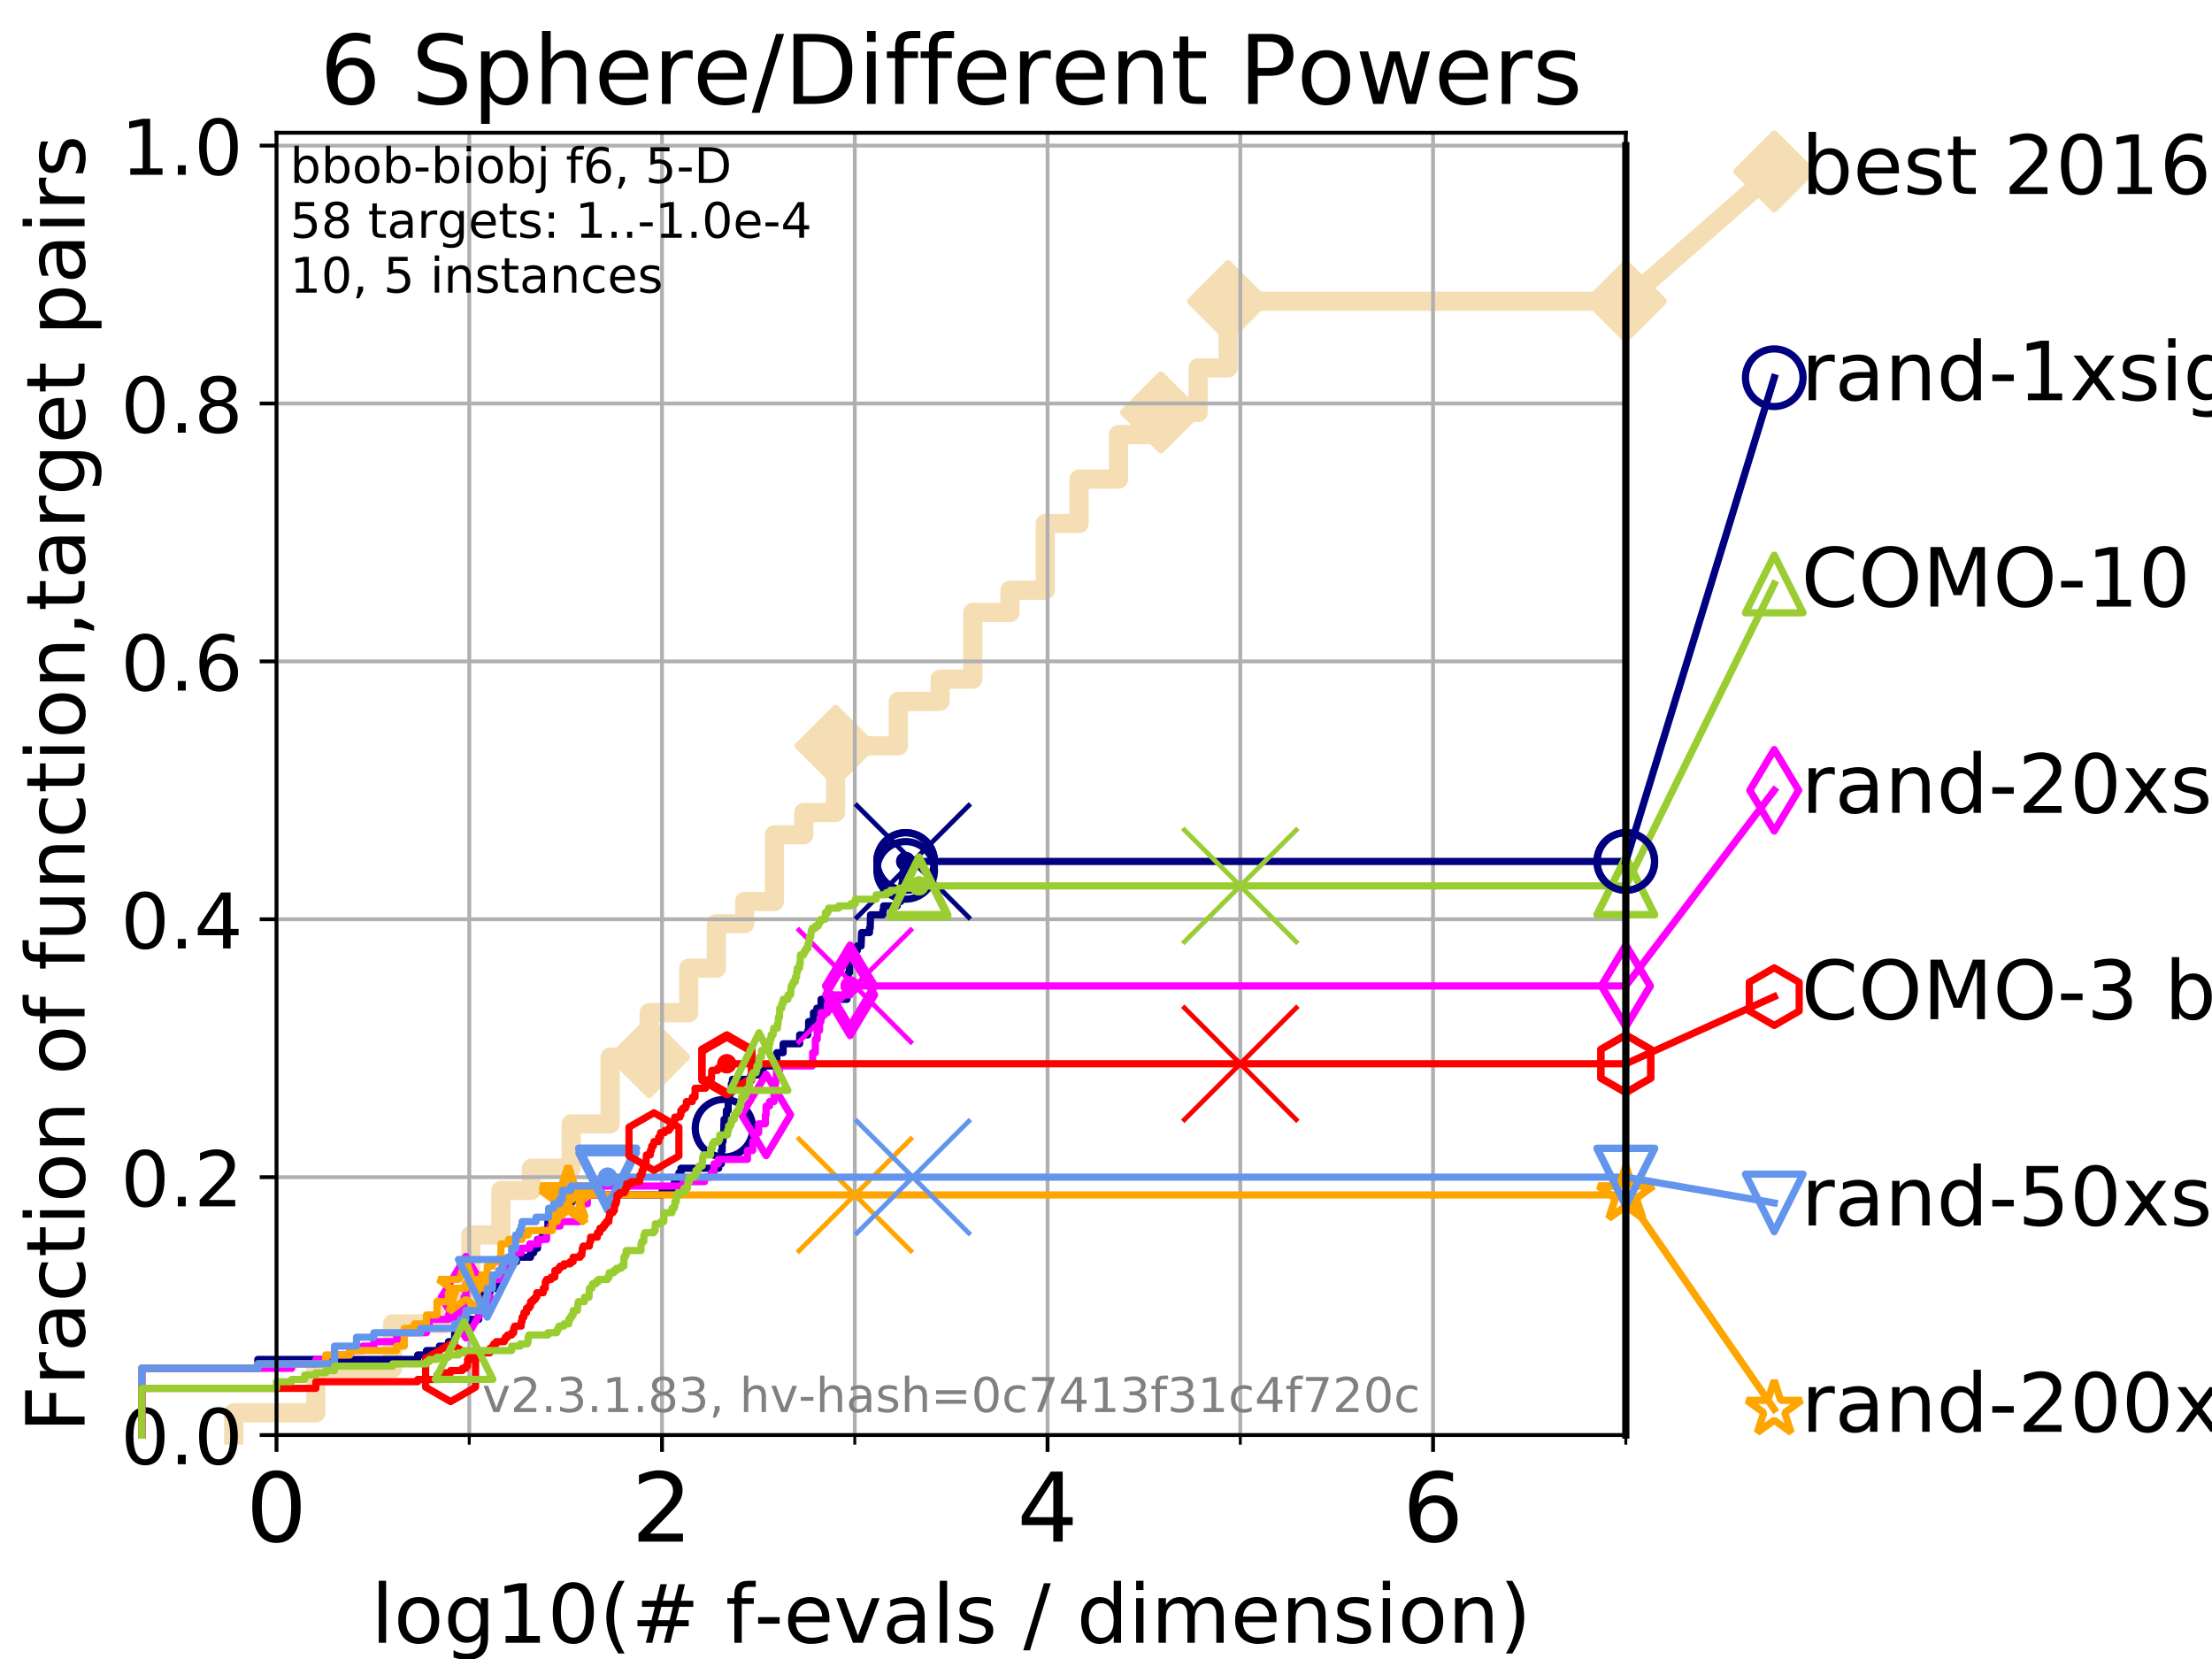 <?xml version="1.0" encoding="utf-8" standalone="no"?>
<!DOCTYPE svg PUBLIC "-//W3C//DTD SVG 1.1//EN"
  "http://www.w3.org/Graphics/SVG/1.1/DTD/svg11.dtd">
<!-- Created with matplotlib (https://matplotlib.org/) -->
<svg height="345.6pt" version="1.1" viewBox="0 0 460.8 345.6" width="460.8pt" xmlns="http://www.w3.org/2000/svg" xmlns:xlink="http://www.w3.org/1999/xlink">
 <defs>
  <style type="text/css">
*{stroke-linecap:butt;stroke-linejoin:round;}
  </style>
 </defs>
 <g id="figure_1">
  <g id="patch_1">
   <path d="M 0 345.6 
L 460.8 345.6 
L 460.8 0 
L 0 0 
z
" style="fill:#ffffff;"/>
  </g>
  <g id="axes_1">
   <g id="patch_2">
    <path d="M 57.6 298.944 
L 338.688 298.944 
L 338.688 27.648 
L 57.6 27.648 
z
" style="fill:#ffffff;"/>
   </g>
   <g id="line2d_1">
    <path d="M 48.692 298.944 
L 48.692 294.313 
L 65.797 294.313 
L 65.797 285.05 
L 81.776 285.05 
L 81.776 275.788 
L 92.504 275.788 
L 92.504 271.157 
L 98.101 271.157 
L 98.101 257.263 
L 104.355 257.263 
L 104.355 248.001 
L 110.694 248.001 
L 110.694 243.37 
L 118.994 243.37 
L 118.994 234.107 
L 127.1 234.107 
L 127.1 220.214 
L 135.24 220.214 
L 135.24 210.951 
L 143.477 210.951 
L 143.477 201.689 
L 149.232 201.689 
L 149.232 192.426 
L 155.129 192.426 
L 155.129 187.795 
L 161.329 187.795 
L 161.329 173.901 
L 167.443 173.901 
L 167.443 169.27 
L 174.07 169.27 
L 174.07 155.377 
L 187.139 155.377 
L 187.139 146.114 
L 195.839 146.114 
L 195.839 141.483 
L 202.648 141.483 
L 202.648 127.589 
L 210.404 127.589 
L 210.404 122.958 
L 217.749 122.958 
L 217.749 109.065 
L 224.79 109.065 
L 224.79 99.802 
L 233.004 99.802 
L 233.004 90.54 
L 241.841 90.54 
L 241.841 85.909 
L 249.592 85.909 
L 249.592 76.646 
L 255.834 76.646 
L 255.834 62.753 
L 338.688 62.753 
" style="fill:none;stroke:#f5deb3;stroke-linecap:square;stroke-width:4;"/>
   </g>
   <g id="line2d_2">
    <defs>
     <path d="M 0 7.778 
L 7.778 0 
L 0 -7.778 
L -7.778 0 
z
" id="m205b109e83" style="stroke:#f5deb3;stroke-linejoin:miter;stroke-width:1.5;"/>
    </defs>
    <g>
     <use style="fill:#f5deb3;stroke:#f5deb3;stroke-linejoin:miter;stroke-width:1.5;" x="135.24" xlink:href="#m205b109e83" y="220.214"/>
     <use style="fill:#f5deb3;stroke:#f5deb3;stroke-linejoin:miter;stroke-width:1.5;" x="174.07" xlink:href="#m205b109e83" y="155.377"/>
     <use style="fill:#f5deb3;stroke:#f5deb3;stroke-linejoin:miter;stroke-width:1.5;" x="241.841" xlink:href="#m205b109e83" y="85.909"/>
     <use style="fill:#f5deb3;stroke:#f5deb3;stroke-linejoin:miter;stroke-width:1.5;" x="255.834" xlink:href="#m205b109e83" y="62.753"/>
     <use style="fill:#f5deb3;stroke:#f5deb3;stroke-linejoin:miter;stroke-width:1.5;" x="255.834" xlink:href="#m205b109e83" y="62.753"/>
     <use style="fill:#f5deb3;stroke:#f5deb3;stroke-linejoin:miter;stroke-width:1.5;" x="338.688" xlink:href="#m205b109e83" y="62.753"/>
    </g>
   </g>
   <g id="line2d_3">
    <path style="fill:none;stroke:#f5deb3;stroke-linecap:square;stroke-width:4;"/>
    <g/>
   </g>
   <g id="line2d_4">
    <path d="M 338.688 62.753 
L 369.608 35.706 
" style="fill:none;stroke:#f5deb3;stroke-linecap:square;stroke-width:4;"/>
    <g>
     <use style="fill:#f5deb3;stroke:#f5deb3;stroke-linejoin:miter;stroke-width:1.5;" x="338.688" xlink:href="#m205b109e83" y="62.753"/>
     <use style="fill:#f5deb3;stroke:#f5deb3;stroke-linejoin:miter;stroke-width:1.5;" x="369.608" xlink:href="#m205b109e83" y="35.706"/>
    </g>
   </g>
   <g id="matplotlib.axis_1">
    <g id="xtick_1">
     <g id="line2d_5">
      <path clip-path="url(#p6db4bf56fb)" d="M 57.6 298.944 
L 57.6 27.648 
" style="fill:none;stroke:#b0b0b0;stroke-linecap:square;stroke-width:0.8;"/>
     </g>
     <g id="line2d_6">
      <defs>
       <path d="M 0 0 
L 0 3.5 
" id="m79fe980fae" style="stroke:#000000;stroke-width:0.8;"/>
      </defs>
      <g>
       <use style="stroke:#000000;stroke-width:0.8;" x="57.6" xlink:href="#m79fe980fae" y="298.944"/>
      </g>
     </g>
     <g id="text_1">
      <!-- 0 -->
      <defs>
       <path d="M 31.781 66.406 
Q 24.172 66.406 20.328 58.906 
Q 16.5 51.422 16.5 36.375 
Q 16.5 21.391 20.328 13.891 
Q 24.172 6.391 31.781 6.391 
Q 39.453 6.391 43.281 13.891 
Q 47.125 21.391 47.125 36.375 
Q 47.125 51.422 43.281 58.906 
Q 39.453 66.406 31.781 66.406 
z
M 31.781 74.219 
Q 44.047 74.219 50.516 64.516 
Q 56.984 54.828 56.984 36.375 
Q 56.984 17.969 50.516 8.266 
Q 44.047 -1.422 31.781 -1.422 
Q 19.531 -1.422 13.062 8.266 
Q 6.594 17.969 6.594 36.375 
Q 6.594 54.828 13.062 64.516 
Q 19.531 74.219 31.781 74.219 
z
" id="DejaVuSans-48"/>
      </defs>
      <g transform="translate(51.237 321.141)scale(0.2 -0.2)">
       <use xlink:href="#DejaVuSans-48"/>
      </g>
     </g>
    </g>
    <g id="xtick_2">
     <g id="line2d_7">
      <path clip-path="url(#p6db4bf56fb)" d="M 137.911 298.944 
L 137.911 27.648 
" style="fill:none;stroke:#b0b0b0;stroke-linecap:square;stroke-width:0.8;"/>
     </g>
     <g id="line2d_8">
      <g>
       <use style="stroke:#000000;stroke-width:0.8;" x="137.911" xlink:href="#m79fe980fae" y="298.944"/>
      </g>
     </g>
     <g id="text_2">
      <!-- 2 -->
      <defs>
       <path d="M 19.188 8.297 
L 53.609 8.297 
L 53.609 0 
L 7.328 0 
L 7.328 8.297 
Q 12.938 14.109 22.625 23.891 
Q 32.328 33.688 34.812 36.531 
Q 39.547 41.844 41.422 45.531 
Q 43.312 49.219 43.312 52.781 
Q 43.312 58.594 39.234 62.25 
Q 35.156 65.922 28.609 65.922 
Q 23.969 65.922 18.812 64.312 
Q 13.672 62.703 7.812 59.422 
L 7.812 69.391 
Q 13.766 71.781 18.938 73 
Q 24.125 74.219 28.422 74.219 
Q 39.75 74.219 46.484 68.547 
Q 53.219 62.891 53.219 53.422 
Q 53.219 48.922 51.531 44.891 
Q 49.859 40.875 45.406 35.406 
Q 44.188 33.984 37.641 27.219 
Q 31.109 20.453 19.188 8.297 
z
" id="DejaVuSans-50"/>
      </defs>
      <g transform="translate(131.548 321.141)scale(0.2 -0.2)">
       <use xlink:href="#DejaVuSans-50"/>
      </g>
     </g>
    </g>
    <g id="xtick_3">
     <g id="line2d_9">
      <path clip-path="url(#p6db4bf56fb)" d="M 218.222 298.944 
L 218.222 27.648 
" style="fill:none;stroke:#b0b0b0;stroke-linecap:square;stroke-width:0.8;"/>
     </g>
     <g id="line2d_10">
      <g>
       <use style="stroke:#000000;stroke-width:0.8;" x="218.222" xlink:href="#m79fe980fae" y="298.944"/>
      </g>
     </g>
     <g id="text_3">
      <!-- 4 -->
      <defs>
       <path d="M 37.797 64.312 
L 12.891 25.391 
L 37.797 25.391 
z
M 35.203 72.906 
L 47.609 72.906 
L 47.609 25.391 
L 58.016 25.391 
L 58.016 17.188 
L 47.609 17.188 
L 47.609 0 
L 37.797 0 
L 37.797 17.188 
L 4.891 17.188 
L 4.891 26.703 
z
" id="DejaVuSans-52"/>
      </defs>
      <g transform="translate(211.859 321.141)scale(0.2 -0.2)">
       <use xlink:href="#DejaVuSans-52"/>
      </g>
     </g>
    </g>
    <g id="xtick_4">
     <g id="line2d_11">
      <path clip-path="url(#p6db4bf56fb)" d="M 298.533 298.944 
L 298.533 27.648 
" style="fill:none;stroke:#b0b0b0;stroke-linecap:square;stroke-width:0.8;"/>
     </g>
     <g id="line2d_12">
      <g>
       <use style="stroke:#000000;stroke-width:0.8;" x="298.533" xlink:href="#m79fe980fae" y="298.944"/>
      </g>
     </g>
     <g id="text_4">
      <!-- 6 -->
      <defs>
       <path d="M 33.016 40.375 
Q 26.375 40.375 22.484 35.828 
Q 18.609 31.297 18.609 23.391 
Q 18.609 15.531 22.484 10.953 
Q 26.375 6.391 33.016 6.391 
Q 39.656 6.391 43.531 10.953 
Q 47.406 15.531 47.406 23.391 
Q 47.406 31.297 43.531 35.828 
Q 39.656 40.375 33.016 40.375 
z
M 52.594 71.297 
L 52.594 62.312 
Q 48.875 64.062 45.094 64.984 
Q 41.312 65.922 37.594 65.922 
Q 27.828 65.922 22.672 59.328 
Q 17.531 52.734 16.797 39.406 
Q 19.672 43.656 24.016 45.922 
Q 28.375 48.188 33.594 48.188 
Q 44.578 48.188 50.953 41.516 
Q 57.328 34.859 57.328 23.391 
Q 57.328 12.156 50.688 5.359 
Q 44.047 -1.422 33.016 -1.422 
Q 20.359 -1.422 13.672 8.266 
Q 6.984 17.969 6.984 36.375 
Q 6.984 53.656 15.188 63.938 
Q 23.391 74.219 37.203 74.219 
Q 40.922 74.219 44.703 73.484 
Q 48.484 72.75 52.594 71.297 
z
" id="DejaVuSans-54"/>
      </defs>
      <g transform="translate(292.17 321.141)scale(0.2 -0.2)">
       <use xlink:href="#DejaVuSans-54"/>
      </g>
     </g>
    </g>
    <g id="xtick_5">
     <g id="line2d_13">
      <path clip-path="url(#p6db4bf56fb)" d="M 97.755 298.944 
L 97.755 27.648 
" style="fill:none;stroke:#b0b0b0;stroke-linecap:square;stroke-width:0.8;"/>
     </g>
     <g id="line2d_14">
      <defs>
       <path d="M 0 0 
L 0 2 
" id="m1e7a9adec4" style="stroke:#000000;stroke-width:0.6;"/>
      </defs>
      <g>
       <use style="stroke:#000000;stroke-width:0.6;" x="97.755" xlink:href="#m1e7a9adec4" y="298.944"/>
      </g>
     </g>
    </g>
    <g id="xtick_6">
     <g id="line2d_15">
      <path clip-path="url(#p6db4bf56fb)" d="M 178.066 298.944 
L 178.066 27.648 
" style="fill:none;stroke:#b0b0b0;stroke-linecap:square;stroke-width:0.8;"/>
     </g>
     <g id="line2d_16">
      <g>
       <use style="stroke:#000000;stroke-width:0.6;" x="178.066" xlink:href="#m1e7a9adec4" y="298.944"/>
      </g>
     </g>
    </g>
    <g id="xtick_7">
     <g id="line2d_17">
      <path clip-path="url(#p6db4bf56fb)" d="M 258.377 298.944 
L 258.377 27.648 
" style="fill:none;stroke:#b0b0b0;stroke-linecap:square;stroke-width:0.8;"/>
     </g>
     <g id="line2d_18">
      <g>
       <use style="stroke:#000000;stroke-width:0.6;" x="258.377" xlink:href="#m1e7a9adec4" y="298.944"/>
      </g>
     </g>
    </g>
    <g id="xtick_8">
     <g id="line2d_19">
      <path clip-path="url(#p6db4bf56fb)" d="M 338.688 298.944 
L 338.688 27.648 
" style="fill:none;stroke:#b0b0b0;stroke-linecap:square;stroke-width:0.8;"/>
     </g>
     <g id="line2d_20">
      <g>
       <use style="stroke:#000000;stroke-width:0.6;" x="338.688" xlink:href="#m1e7a9adec4" y="298.944"/>
      </g>
     </g>
    </g>
    <g id="text_5">
     <!-- log10(# f-evals / dimension) -->
     <defs>
      <path d="M 9.422 75.984 
L 18.406 75.984 
L 18.406 0 
L 9.422 0 
z
" id="DejaVuSans-108"/>
      <path d="M 30.609 48.391 
Q 23.391 48.391 19.188 42.75 
Q 14.984 37.109 14.984 27.297 
Q 14.984 17.484 19.156 11.844 
Q 23.344 6.203 30.609 6.203 
Q 37.797 6.203 41.984 11.859 
Q 46.188 17.531 46.188 27.297 
Q 46.188 37.016 41.984 42.703 
Q 37.797 48.391 30.609 48.391 
z
M 30.609 56 
Q 42.328 56 49.016 48.375 
Q 55.719 40.766 55.719 27.297 
Q 55.719 13.875 49.016 6.219 
Q 42.328 -1.422 30.609 -1.422 
Q 18.844 -1.422 12.172 6.219 
Q 5.516 13.875 5.516 27.297 
Q 5.516 40.766 12.172 48.375 
Q 18.844 56 30.609 56 
z
" id="DejaVuSans-111"/>
      <path d="M 45.406 27.984 
Q 45.406 37.75 41.375 43.109 
Q 37.359 48.484 30.078 48.484 
Q 22.859 48.484 18.828 43.109 
Q 14.797 37.75 14.797 27.984 
Q 14.797 18.266 18.828 12.891 
Q 22.859 7.516 30.078 7.516 
Q 37.359 7.516 41.375 12.891 
Q 45.406 18.266 45.406 27.984 
z
M 54.391 6.781 
Q 54.391 -7.172 48.188 -13.984 
Q 42 -20.797 29.203 -20.797 
Q 24.469 -20.797 20.266 -20.094 
Q 16.062 -19.391 12.109 -17.922 
L 12.109 -9.188 
Q 16.062 -11.328 19.922 -12.344 
Q 23.781 -13.375 27.781 -13.375 
Q 36.625 -13.375 41.016 -8.766 
Q 45.406 -4.156 45.406 5.172 
L 45.406 9.625 
Q 42.625 4.781 38.281 2.391 
Q 33.938 0 27.875 0 
Q 17.828 0 11.672 7.656 
Q 5.516 15.328 5.516 27.984 
Q 5.516 40.672 11.672 48.328 
Q 17.828 56 27.875 56 
Q 33.938 56 38.281 53.609 
Q 42.625 51.219 45.406 46.391 
L 45.406 54.688 
L 54.391 54.688 
z
" id="DejaVuSans-103"/>
      <path d="M 12.406 8.297 
L 28.516 8.297 
L 28.516 63.922 
L 10.984 60.406 
L 10.984 69.391 
L 28.422 72.906 
L 38.281 72.906 
L 38.281 8.297 
L 54.391 8.297 
L 54.391 0 
L 12.406 0 
z
" id="DejaVuSans-49"/>
      <path d="M 31 75.875 
Q 24.469 64.656 21.281 53.656 
Q 18.109 42.672 18.109 31.391 
Q 18.109 20.125 21.312 9.062 
Q 24.516 -2 31 -13.188 
L 23.188 -13.188 
Q 15.875 -1.703 12.234 9.375 
Q 8.594 20.453 8.594 31.391 
Q 8.594 42.281 12.203 53.312 
Q 15.828 64.359 23.188 75.875 
z
" id="DejaVuSans-40"/>
      <path d="M 51.125 44 
L 36.922 44 
L 32.812 27.688 
L 47.125 27.688 
z
M 43.797 71.781 
L 38.719 51.516 
L 52.984 51.516 
L 58.109 71.781 
L 65.922 71.781 
L 60.891 51.516 
L 76.125 51.516 
L 76.125 44 
L 58.984 44 
L 54.984 27.688 
L 70.516 27.688 
L 70.516 20.219 
L 53.078 20.219 
L 48 0 
L 40.188 0 
L 45.219 20.219 
L 30.906 20.219 
L 25.875 0 
L 18.016 0 
L 23.094 20.219 
L 7.719 20.219 
L 7.719 27.688 
L 24.906 27.688 
L 29 44 
L 13.281 44 
L 13.281 51.516 
L 30.906 51.516 
L 35.891 71.781 
z
" id="DejaVuSans-35"/>
      <path id="DejaVuSans-32"/>
      <path d="M 37.109 75.984 
L 37.109 68.5 
L 28.516 68.5 
Q 23.688 68.5 21.797 66.547 
Q 19.922 64.594 19.922 59.516 
L 19.922 54.688 
L 34.719 54.688 
L 34.719 47.703 
L 19.922 47.703 
L 19.922 0 
L 10.891 0 
L 10.891 47.703 
L 2.297 47.703 
L 2.297 54.688 
L 10.891 54.688 
L 10.891 58.5 
Q 10.891 67.625 15.141 71.797 
Q 19.391 75.984 28.609 75.984 
z
" id="DejaVuSans-102"/>
      <path d="M 4.891 31.391 
L 31.203 31.391 
L 31.203 23.391 
L 4.891 23.391 
z
" id="DejaVuSans-45"/>
      <path d="M 56.203 29.594 
L 56.203 25.203 
L 14.891 25.203 
Q 15.484 15.922 20.484 11.062 
Q 25.484 6.203 34.422 6.203 
Q 39.594 6.203 44.453 7.469 
Q 49.312 8.734 54.109 11.281 
L 54.109 2.781 
Q 49.266 0.734 44.188 -0.344 
Q 39.109 -1.422 33.891 -1.422 
Q 20.797 -1.422 13.156 6.188 
Q 5.516 13.812 5.516 26.812 
Q 5.516 40.234 12.766 48.109 
Q 20.016 56 32.328 56 
Q 43.359 56 49.781 48.891 
Q 56.203 41.797 56.203 29.594 
z
M 47.219 32.234 
Q 47.125 39.594 43.094 43.984 
Q 39.062 48.391 32.422 48.391 
Q 24.906 48.391 20.391 44.141 
Q 15.875 39.891 15.188 32.172 
z
" id="DejaVuSans-101"/>
      <path d="M 2.984 54.688 
L 12.5 54.688 
L 29.594 8.797 
L 46.688 54.688 
L 56.203 54.688 
L 35.688 0 
L 23.484 0 
z
" id="DejaVuSans-118"/>
      <path d="M 34.281 27.484 
Q 23.391 27.484 19.188 25 
Q 14.984 22.516 14.984 16.5 
Q 14.984 11.719 18.141 8.906 
Q 21.297 6.109 26.703 6.109 
Q 34.188 6.109 38.703 11.406 
Q 43.219 16.703 43.219 25.484 
L 43.219 27.484 
z
M 52.203 31.203 
L 52.203 0 
L 43.219 0 
L 43.219 8.297 
Q 40.141 3.328 35.547 0.953 
Q 30.953 -1.422 24.312 -1.422 
Q 15.922 -1.422 10.953 3.297 
Q 6 8.016 6 15.922 
Q 6 25.141 12.172 29.828 
Q 18.359 34.516 30.609 34.516 
L 43.219 34.516 
L 43.219 35.406 
Q 43.219 41.609 39.141 45 
Q 35.062 48.391 27.688 48.391 
Q 23 48.391 18.547 47.266 
Q 14.109 46.141 10.016 43.891 
L 10.016 52.203 
Q 14.938 54.109 19.578 55.047 
Q 24.219 56 28.609 56 
Q 40.484 56 46.344 49.844 
Q 52.203 43.703 52.203 31.203 
z
" id="DejaVuSans-97"/>
      <path d="M 44.281 53.078 
L 44.281 44.578 
Q 40.484 46.531 36.375 47.5 
Q 32.281 48.484 27.875 48.484 
Q 21.188 48.484 17.844 46.438 
Q 14.5 44.391 14.5 40.281 
Q 14.5 37.156 16.891 35.375 
Q 19.281 33.594 26.516 31.984 
L 29.594 31.297 
Q 39.156 29.25 43.188 25.516 
Q 47.219 21.781 47.219 15.094 
Q 47.219 7.469 41.188 3.016 
Q 35.156 -1.422 24.609 -1.422 
Q 20.219 -1.422 15.453 -0.562 
Q 10.688 0.297 5.422 2 
L 5.422 11.281 
Q 10.406 8.688 15.234 7.391 
Q 20.062 6.109 24.812 6.109 
Q 31.156 6.109 34.562 8.281 
Q 37.984 10.453 37.984 14.406 
Q 37.984 18.062 35.516 20.016 
Q 33.062 21.969 24.703 23.781 
L 21.578 24.516 
Q 13.234 26.266 9.516 29.906 
Q 5.812 33.547 5.812 39.891 
Q 5.812 47.609 11.281 51.797 
Q 16.75 56 26.812 56 
Q 31.781 56 36.172 55.266 
Q 40.578 54.547 44.281 53.078 
z
" id="DejaVuSans-115"/>
      <path d="M 25.391 72.906 
L 33.688 72.906 
L 8.297 -9.281 
L 0 -9.281 
z
" id="DejaVuSans-47"/>
      <path d="M 45.406 46.391 
L 45.406 75.984 
L 54.391 75.984 
L 54.391 0 
L 45.406 0 
L 45.406 8.203 
Q 42.578 3.328 38.25 0.953 
Q 33.938 -1.422 27.875 -1.422 
Q 17.969 -1.422 11.734 6.484 
Q 5.516 14.406 5.516 27.297 
Q 5.516 40.188 11.734 48.094 
Q 17.969 56 27.875 56 
Q 33.938 56 38.25 53.625 
Q 42.578 51.266 45.406 46.391 
z
M 14.797 27.297 
Q 14.797 17.391 18.875 11.75 
Q 22.953 6.109 30.078 6.109 
Q 37.203 6.109 41.297 11.75 
Q 45.406 17.391 45.406 27.297 
Q 45.406 37.203 41.297 42.844 
Q 37.203 48.484 30.078 48.484 
Q 22.953 48.484 18.875 42.844 
Q 14.797 37.203 14.797 27.297 
z
" id="DejaVuSans-100"/>
      <path d="M 9.422 54.688 
L 18.406 54.688 
L 18.406 0 
L 9.422 0 
z
M 9.422 75.984 
L 18.406 75.984 
L 18.406 64.594 
L 9.422 64.594 
z
" id="DejaVuSans-105"/>
      <path d="M 52 44.188 
Q 55.375 50.25 60.062 53.125 
Q 64.75 56 71.094 56 
Q 79.641 56 84.281 50.016 
Q 88.922 44.047 88.922 33.016 
L 88.922 0 
L 79.891 0 
L 79.891 32.719 
Q 79.891 40.578 77.094 44.375 
Q 74.312 48.188 68.609 48.188 
Q 61.625 48.188 57.562 43.547 
Q 53.516 38.922 53.516 30.906 
L 53.516 0 
L 44.484 0 
L 44.484 32.719 
Q 44.484 40.625 41.703 44.406 
Q 38.922 48.188 33.109 48.188 
Q 26.219 48.188 22.156 43.531 
Q 18.109 38.875 18.109 30.906 
L 18.109 0 
L 9.078 0 
L 9.078 54.688 
L 18.109 54.688 
L 18.109 46.188 
Q 21.188 51.219 25.484 53.609 
Q 29.781 56 35.688 56 
Q 41.656 56 45.828 52.969 
Q 50 49.953 52 44.188 
z
" id="DejaVuSans-109"/>
      <path d="M 54.891 33.016 
L 54.891 0 
L 45.906 0 
L 45.906 32.719 
Q 45.906 40.484 42.875 44.328 
Q 39.844 48.188 33.797 48.188 
Q 26.516 48.188 22.312 43.547 
Q 18.109 38.922 18.109 30.906 
L 18.109 0 
L 9.078 0 
L 9.078 54.688 
L 18.109 54.688 
L 18.109 46.188 
Q 21.344 51.125 25.703 53.562 
Q 30.078 56 35.797 56 
Q 45.219 56 50.047 50.172 
Q 54.891 44.344 54.891 33.016 
z
" id="DejaVuSans-110"/>
      <path d="M 8.016 75.875 
L 15.828 75.875 
Q 23.141 64.359 26.781 53.312 
Q 30.422 42.281 30.422 31.391 
Q 30.422 20.453 26.781 9.375 
Q 23.141 -1.703 15.828 -13.188 
L 8.016 -13.188 
Q 14.5 -2 17.703 9.062 
Q 20.906 20.125 20.906 31.391 
Q 20.906 42.672 17.703 53.656 
Q 14.5 64.656 8.016 75.875 
z
" id="DejaVuSans-41"/>
     </defs>
     <g transform="translate(77.303 342.218)scale(0.17 -0.17)">
      <use xlink:href="#DejaVuSans-108"/>
      <use x="27.783" xlink:href="#DejaVuSans-111"/>
      <use x="88.965" xlink:href="#DejaVuSans-103"/>
      <use x="152.441" xlink:href="#DejaVuSans-49"/>
      <use x="216.064" xlink:href="#DejaVuSans-48"/>
      <use x="279.688" xlink:href="#DejaVuSans-40"/>
      <use x="318.701" xlink:href="#DejaVuSans-35"/>
      <use x="402.49" xlink:href="#DejaVuSans-32"/>
      <use x="434.277" xlink:href="#DejaVuSans-102"/>
      <use x="469.404" xlink:href="#DejaVuSans-45"/>
      <use x="505.488" xlink:href="#DejaVuSans-101"/>
      <use x="567.012" xlink:href="#DejaVuSans-118"/>
      <use x="626.191" xlink:href="#DejaVuSans-97"/>
      <use x="687.471" xlink:href="#DejaVuSans-108"/>
      <use x="715.254" xlink:href="#DejaVuSans-115"/>
      <use x="767.354" xlink:href="#DejaVuSans-32"/>
      <use x="799.141" xlink:href="#DejaVuSans-47"/>
      <use x="832.832" xlink:href="#DejaVuSans-32"/>
      <use x="864.619" xlink:href="#DejaVuSans-100"/>
      <use x="928.096" xlink:href="#DejaVuSans-105"/>
      <use x="955.879" xlink:href="#DejaVuSans-109"/>
      <use x="1053.291" xlink:href="#DejaVuSans-101"/>
      <use x="1114.814" xlink:href="#DejaVuSans-110"/>
      <use x="1178.193" xlink:href="#DejaVuSans-115"/>
      <use x="1230.293" xlink:href="#DejaVuSans-105"/>
      <use x="1258.076" xlink:href="#DejaVuSans-111"/>
      <use x="1319.258" xlink:href="#DejaVuSans-110"/>
      <use x="1382.637" xlink:href="#DejaVuSans-41"/>
     </g>
    </g>
   </g>
   <g id="matplotlib.axis_2">
    <g id="ytick_1">
     <g id="line2d_21">
      <path clip-path="url(#p6db4bf56fb)" d="M 57.6 298.944 
L 338.688 298.944 
" style="fill:none;stroke:#b0b0b0;stroke-linecap:square;stroke-width:0.8;"/>
     </g>
     <g id="line2d_22">
      <defs>
       <path d="M 0 0 
L -3.5 0 
" id="m31ec01ac2e" style="stroke:#000000;stroke-width:0.8;"/>
      </defs>
      <g>
       <use style="stroke:#000000;stroke-width:0.8;" x="57.6" xlink:href="#m31ec01ac2e" y="298.944"/>
      </g>
     </g>
     <g id="text_6">
      <!-- 0.0 -->
      <defs>
       <path d="M 10.688 12.406 
L 21 12.406 
L 21 0 
L 10.688 0 
z
" id="DejaVuSans-46"/>
      </defs>
      <g transform="translate(25.155 305.023)scale(0.16 -0.16)">
       <use xlink:href="#DejaVuSans-48"/>
       <use x="63.623" xlink:href="#DejaVuSans-46"/>
       <use x="95.41" xlink:href="#DejaVuSans-48"/>
      </g>
     </g>
    </g>
    <g id="ytick_2">
     <g id="line2d_23">
      <path clip-path="url(#p6db4bf56fb)" d="M 57.6 245.222 
L 338.688 245.222 
" style="fill:none;stroke:#b0b0b0;stroke-linecap:square;stroke-width:0.8;"/>
     </g>
     <g id="line2d_24">
      <g>
       <use style="stroke:#000000;stroke-width:0.8;" x="57.6" xlink:href="#m31ec01ac2e" y="245.222"/>
      </g>
     </g>
     <g id="text_7">
      <!-- 0.2 -->
      <g transform="translate(25.155 251.301)scale(0.16 -0.16)">
       <use xlink:href="#DejaVuSans-48"/>
       <use x="63.623" xlink:href="#DejaVuSans-46"/>
       <use x="95.41" xlink:href="#DejaVuSans-50"/>
      </g>
     </g>
    </g>
    <g id="ytick_3">
     <g id="line2d_25">
      <path clip-path="url(#p6db4bf56fb)" d="M 57.6 191.5 
L 338.688 191.5 
" style="fill:none;stroke:#b0b0b0;stroke-linecap:square;stroke-width:0.8;"/>
     </g>
     <g id="line2d_26">
      <g>
       <use style="stroke:#000000;stroke-width:0.8;" x="57.6" xlink:href="#m31ec01ac2e" y="191.5"/>
      </g>
     </g>
     <g id="text_8">
      <!-- 0.4 -->
      <g transform="translate(25.155 197.579)scale(0.16 -0.16)">
       <use xlink:href="#DejaVuSans-48"/>
       <use x="63.623" xlink:href="#DejaVuSans-46"/>
       <use x="95.41" xlink:href="#DejaVuSans-52"/>
      </g>
     </g>
    </g>
    <g id="ytick_4">
     <g id="line2d_27">
      <path clip-path="url(#p6db4bf56fb)" d="M 57.6 137.778 
L 338.688 137.778 
" style="fill:none;stroke:#b0b0b0;stroke-linecap:square;stroke-width:0.8;"/>
     </g>
     <g id="line2d_28">
      <g>
       <use style="stroke:#000000;stroke-width:0.8;" x="57.6" xlink:href="#m31ec01ac2e" y="137.778"/>
      </g>
     </g>
     <g id="text_9">
      <!-- 0.6 -->
      <g transform="translate(25.155 143.857)scale(0.16 -0.16)">
       <use xlink:href="#DejaVuSans-48"/>
       <use x="63.623" xlink:href="#DejaVuSans-46"/>
       <use x="95.41" xlink:href="#DejaVuSans-54"/>
      </g>
     </g>
    </g>
    <g id="ytick_5">
     <g id="line2d_29">
      <path clip-path="url(#p6db4bf56fb)" d="M 57.6 84.056 
L 338.688 84.056 
" style="fill:none;stroke:#b0b0b0;stroke-linecap:square;stroke-width:0.8;"/>
     </g>
     <g id="line2d_30">
      <g>
       <use style="stroke:#000000;stroke-width:0.8;" x="57.6" xlink:href="#m31ec01ac2e" y="84.056"/>
      </g>
     </g>
     <g id="text_10">
      <!-- 0.8 -->
      <defs>
       <path d="M 31.781 34.625 
Q 24.75 34.625 20.719 30.859 
Q 16.703 27.094 16.703 20.516 
Q 16.703 13.922 20.719 10.156 
Q 24.75 6.391 31.781 6.391 
Q 38.812 6.391 42.859 10.172 
Q 46.922 13.969 46.922 20.516 
Q 46.922 27.094 42.891 30.859 
Q 38.875 34.625 31.781 34.625 
z
M 21.922 38.812 
Q 15.578 40.375 12.031 44.719 
Q 8.5 49.078 8.5 55.328 
Q 8.5 64.062 14.719 69.141 
Q 20.953 74.219 31.781 74.219 
Q 42.672 74.219 48.875 69.141 
Q 55.078 64.062 55.078 55.328 
Q 55.078 49.078 51.531 44.719 
Q 48 40.375 41.703 38.812 
Q 48.828 37.156 52.797 32.312 
Q 56.781 27.484 56.781 20.516 
Q 56.781 9.906 50.312 4.234 
Q 43.844 -1.422 31.781 -1.422 
Q 19.734 -1.422 13.25 4.234 
Q 6.781 9.906 6.781 20.516 
Q 6.781 27.484 10.781 32.312 
Q 14.797 37.156 21.922 38.812 
z
M 18.312 54.391 
Q 18.312 48.734 21.844 45.562 
Q 25.391 42.391 31.781 42.391 
Q 38.141 42.391 41.719 45.562 
Q 45.312 48.734 45.312 54.391 
Q 45.312 60.062 41.719 63.234 
Q 38.141 66.406 31.781 66.406 
Q 25.391 66.406 21.844 63.234 
Q 18.312 60.062 18.312 54.391 
z
" id="DejaVuSans-56"/>
      </defs>
      <g transform="translate(25.155 90.135)scale(0.16 -0.16)">
       <use xlink:href="#DejaVuSans-48"/>
       <use x="63.623" xlink:href="#DejaVuSans-46"/>
       <use x="95.41" xlink:href="#DejaVuSans-56"/>
      </g>
     </g>
    </g>
    <g id="ytick_6">
     <g id="line2d_31">
      <path clip-path="url(#p6db4bf56fb)" d="M 57.6 30.334 
L 338.688 30.334 
" style="fill:none;stroke:#b0b0b0;stroke-linecap:square;stroke-width:0.8;"/>
     </g>
     <g id="line2d_32">
      <g>
       <use style="stroke:#000000;stroke-width:0.8;" x="57.6" xlink:href="#m31ec01ac2e" y="30.334"/>
      </g>
     </g>
     <g id="text_11">
      <!-- 1.0 -->
      <g transform="translate(25.155 36.413)scale(0.16 -0.16)">
       <use xlink:href="#DejaVuSans-49"/>
       <use x="63.623" xlink:href="#DejaVuSans-46"/>
       <use x="95.41" xlink:href="#DejaVuSans-48"/>
      </g>
     </g>
    </g>
    <g id="text_12">
     <!-- Fraction of function,target pairs -->
     <defs>
      <path d="M 9.812 72.906 
L 51.703 72.906 
L 51.703 64.594 
L 19.672 64.594 
L 19.672 43.109 
L 48.578 43.109 
L 48.578 34.812 
L 19.672 34.812 
L 19.672 0 
L 9.812 0 
z
" id="DejaVuSans-70"/>
      <path d="M 41.109 46.297 
Q 39.594 47.172 37.812 47.578 
Q 36.031 48 33.891 48 
Q 26.266 48 22.188 43.047 
Q 18.109 38.094 18.109 28.812 
L 18.109 0 
L 9.078 0 
L 9.078 54.688 
L 18.109 54.688 
L 18.109 46.188 
Q 20.953 51.172 25.484 53.578 
Q 30.031 56 36.531 56 
Q 37.453 56 38.578 55.875 
Q 39.703 55.766 41.062 55.516 
z
" id="DejaVuSans-114"/>
      <path d="M 48.781 52.594 
L 48.781 44.188 
Q 44.969 46.297 41.141 47.344 
Q 37.312 48.391 33.406 48.391 
Q 24.656 48.391 19.812 42.844 
Q 14.984 37.312 14.984 27.297 
Q 14.984 17.281 19.812 11.734 
Q 24.656 6.203 33.406 6.203 
Q 37.312 6.203 41.141 7.25 
Q 44.969 8.297 48.781 10.406 
L 48.781 2.094 
Q 45.016 0.344 40.984 -0.531 
Q 36.969 -1.422 32.422 -1.422 
Q 20.062 -1.422 12.781 6.344 
Q 5.516 14.109 5.516 27.297 
Q 5.516 40.672 12.859 48.328 
Q 20.219 56 33.016 56 
Q 37.156 56 41.109 55.141 
Q 45.062 54.297 48.781 52.594 
z
" id="DejaVuSans-99"/>
      <path d="M 18.312 70.219 
L 18.312 54.688 
L 36.812 54.688 
L 36.812 47.703 
L 18.312 47.703 
L 18.312 18.016 
Q 18.312 11.328 20.141 9.422 
Q 21.969 7.516 27.594 7.516 
L 36.812 7.516 
L 36.812 0 
L 27.594 0 
Q 17.188 0 13.234 3.875 
Q 9.281 7.766 9.281 18.016 
L 9.281 47.703 
L 2.688 47.703 
L 2.688 54.688 
L 9.281 54.688 
L 9.281 70.219 
z
" id="DejaVuSans-116"/>
      <path d="M 8.5 21.578 
L 8.5 54.688 
L 17.484 54.688 
L 17.484 21.922 
Q 17.484 14.156 20.5 10.266 
Q 23.531 6.391 29.594 6.391 
Q 36.859 6.391 41.078 11.031 
Q 45.312 15.672 45.312 23.688 
L 45.312 54.688 
L 54.297 54.688 
L 54.297 0 
L 45.312 0 
L 45.312 8.406 
Q 42.047 3.422 37.719 1 
Q 33.406 -1.422 27.688 -1.422 
Q 18.266 -1.422 13.375 4.438 
Q 8.5 10.297 8.5 21.578 
z
M 31.109 56 
z
" id="DejaVuSans-117"/>
      <path d="M 11.719 12.406 
L 22.016 12.406 
L 22.016 4 
L 14.016 -11.625 
L 7.719 -11.625 
L 11.719 4 
z
" id="DejaVuSans-44"/>
      <path d="M 18.109 8.203 
L 18.109 -20.797 
L 9.078 -20.797 
L 9.078 54.688 
L 18.109 54.688 
L 18.109 46.391 
Q 20.953 51.266 25.266 53.625 
Q 29.594 56 35.594 56 
Q 45.562 56 51.781 48.094 
Q 58.016 40.188 58.016 27.297 
Q 58.016 14.406 51.781 6.484 
Q 45.562 -1.422 35.594 -1.422 
Q 29.594 -1.422 25.266 0.953 
Q 20.953 3.328 18.109 8.203 
z
M 48.688 27.297 
Q 48.688 37.203 44.609 42.844 
Q 40.531 48.484 33.406 48.484 
Q 26.266 48.484 22.188 42.844 
Q 18.109 37.203 18.109 27.297 
Q 18.109 17.391 22.188 11.75 
Q 26.266 6.109 33.406 6.109 
Q 40.531 6.109 44.609 11.75 
Q 48.688 17.391 48.688 27.297 
z
" id="DejaVuSans-112"/>
     </defs>
     <g transform="translate(17.62 298.435)rotate(-90)scale(0.17 -0.17)">
      <use xlink:href="#DejaVuSans-70"/>
      <use x="57.41" xlink:href="#DejaVuSans-114"/>
      <use x="98.523" xlink:href="#DejaVuSans-97"/>
      <use x="159.803" xlink:href="#DejaVuSans-99"/>
      <use x="214.783" xlink:href="#DejaVuSans-116"/>
      <use x="253.992" xlink:href="#DejaVuSans-105"/>
      <use x="281.775" xlink:href="#DejaVuSans-111"/>
      <use x="342.957" xlink:href="#DejaVuSans-110"/>
      <use x="406.336" xlink:href="#DejaVuSans-32"/>
      <use x="438.123" xlink:href="#DejaVuSans-111"/>
      <use x="499.305" xlink:href="#DejaVuSans-102"/>
      <use x="534.51" xlink:href="#DejaVuSans-32"/>
      <use x="566.297" xlink:href="#DejaVuSans-102"/>
      <use x="601.502" xlink:href="#DejaVuSans-117"/>
      <use x="664.881" xlink:href="#DejaVuSans-110"/>
      <use x="728.26" xlink:href="#DejaVuSans-99"/>
      <use x="783.24" xlink:href="#DejaVuSans-116"/>
      <use x="822.449" xlink:href="#DejaVuSans-105"/>
      <use x="850.232" xlink:href="#DejaVuSans-111"/>
      <use x="911.414" xlink:href="#DejaVuSans-110"/>
      <use x="974.793" xlink:href="#DejaVuSans-44"/>
      <use x="1006.58" xlink:href="#DejaVuSans-116"/>
      <use x="1045.789" xlink:href="#DejaVuSans-97"/>
      <use x="1107.068" xlink:href="#DejaVuSans-114"/>
      <use x="1148.166" xlink:href="#DejaVuSans-103"/>
      <use x="1211.643" xlink:href="#DejaVuSans-101"/>
      <use x="1273.166" xlink:href="#DejaVuSans-116"/>
      <use x="1312.375" xlink:href="#DejaVuSans-32"/>
      <use x="1344.162" xlink:href="#DejaVuSans-112"/>
      <use x="1407.639" xlink:href="#DejaVuSans-97"/>
      <use x="1468.918" xlink:href="#DejaVuSans-105"/>
      <use x="1496.701" xlink:href="#DejaVuSans-114"/>
      <use x="1537.814" xlink:href="#DejaVuSans-115"/>
     </g>
    </g>
   </g>
   <g id="line2d_33">
    <defs>
     <path d="M 0 1.5 
C 0.398 1.5 0.779 1.342 1.061 1.061 
C 1.342 0.779 1.5 0.398 1.5 0 
C 1.5 -0.398 1.342 -0.779 1.061 -1.061 
C 0.779 -1.342 0.398 -1.5 0 -1.5 
C -0.398 -1.5 -0.779 -1.342 -1.061 -1.061 
C -1.342 -0.779 -1.5 -0.398 -1.5 0 
C -1.5 0.398 -1.342 0.779 -1.061 1.061 
C -0.779 1.342 -0.398 1.5 0 1.5 
z
" id="m01ea826133" style="stroke:#f5deb3;"/>
    </defs>
    <g>
     <use style="fill:#f5deb3;stroke:#f5deb3;" x="255.834" xlink:href="#m01ea826133" y="62.753"/>
     <use style="fill:#f5deb3;stroke:#f5deb3;" x="255.834" xlink:href="#m01ea826133" y="62.753"/>
    </g>
   </g>
   <g id="line2d_34">
    <defs>
     <path d="M 0 1.5 
C 0.398 1.5 0.779 1.342 1.061 1.061 
C 1.342 0.779 1.5 0.398 1.5 0 
C 1.5 -0.398 1.342 -0.779 1.061 -1.061 
C 0.779 -1.342 0.398 -1.5 0 -1.5 
C -0.398 -1.5 -0.779 -1.342 -1.061 -1.061 
C -1.342 -0.779 -1.5 -0.398 -1.5 0 
C -1.5 0.398 -1.342 0.779 -1.061 1.061 
C -0.779 1.342 -0.398 1.5 0 1.5 
z
" id="m0963d39083" style="stroke:#000080;"/>
    </defs>
    <g>
     <use style="fill:#000080;stroke:#000080;" x="188.666" xlink:href="#m0963d39083" y="179.459"/>
     <use style="fill:#000080;stroke:#000080;" x="188.666" xlink:href="#m0963d39083" y="179.459"/>
    </g>
   </g>
   <g id="line2d_35">
    <path d="M 29.533 298.944 
L 29.533 285.05 
L 53.709 285.05 
L 53.709 283.198 
L 87.01 283.198 
L 87.01 282.272 
L 88.847 282.272 
L 88.847 281.345 
L 91.535 281.345 
L 91.535 280.419 
L 93.422 280.419 
L 93.422 279.493 
L 94.715 279.493 
L 94.715 277.64 
L 95.918 277.64 
L 95.918 276.714 
L 97.044 276.714 
L 97.044 275.788 
L 97.403 275.788 
L 97.403 274.862 
L 99.732 274.862 
L 99.732 273.009 
L 100.04 273.009 
L 100.04 271.157 
L 100.642 271.157 
L 100.642 269.304 
L 102.06 269.304 
L 102.06 268.378 
L 103.623 268.378 
L 103.623 267.452 
L 104.592 267.452 
L 104.592 266.526 
L 104.826 266.526 
L 104.826 265.599 
L 105.733 265.599 
L 105.733 263.747 
L 106.803 263.747 
L 106.803 262.821 
L 107.614 262.821 
L 107.614 261.894 
L 110.527 261.894 
L 110.527 260.968 
L 111.186 260.968 
L 111.186 260.042 
L 111.975 260.042 
L 111.975 258.189 
L 113.023 258.189 
L 113.023 256.337 
L 114.148 256.337 
L 114.148 254.484 
L 114.947 254.484 
L 114.947 253.558 
L 116.203 253.558 
L 116.203 251.706 
L 116.562 251.706 
L 116.562 250.779 
L 118.994 250.779 
L 118.994 249.853 
L 122.105 249.853 
L 122.105 248.927 
L 137.946 248.927 
L 137.946 248.001 
L 140.011 248.001 
L 140.011 247.075 
L 140.499 247.075 
L 140.499 246.148 
L 140.944 246.148 
L 140.944 245.222 
L 141.436 245.222 
L 141.436 244.296 
L 141.858 244.296 
L 141.858 243.37 
L 149.718 243.37 
L 149.718 242.443 
L 150.276 242.443 
L 150.276 239.665 
L 150.446 239.665 
L 150.446 237.812 
L 150.616 237.812 
L 150.616 236.886 
L 150.733 236.886 
L 150.833 233.181 
L 151.325 233.181 
L 151.325 231.328 
L 151.693 231.328 
L 151.693 229.476 
L 152.006 229.476 
L 152.006 227.623 
L 152.36 227.623 
L 152.36 225.771 
L 152.587 225.771 
L 152.587 224.845 
L 156.394 224.845 
L 156.394 223.918 
L 158.953 223.918 
L 158.953 222.066 
L 161.69 222.066 
L 161.69 221.14 
L 161.823 221.14 
L 161.823 219.287 
L 163.144 219.287 
L 163.144 217.435 
L 166.582 217.435 
L 166.582 215.582 
L 168.276 215.582 
L 168.276 214.656 
L 168.452 214.656 
L 168.452 212.804 
L 169.463 212.804 
L 169.463 210.951 
L 170.163 210.951 
L 170.163 210.025 
L 171.046 210.025 
L 171.046 208.172 
L 176.445 208.172 
L 176.445 207.246 
L 176.612 207.246 
L 176.718 202.615 
L 176.965 202.615 
L 176.965 200.762 
L 177.175 200.762 
L 177.175 199.836 
L 177.774 199.836 
L 177.774 197.984 
L 178.599 197.984 
L 178.599 197.057 
L 179.379 197.057 
L 179.486 194.279 
L 181.129 194.279 
L 181.129 193.353 
L 181.275 193.353 
L 181.35 190.574 
L 183.919 190.574 
L 183.919 189.648 
L 184.068 189.648 
L 184.068 188.721 
L 186.907 188.721 
L 186.907 187.795 
L 187.625 187.795 
L 187.625 186.869 
L 187.742 186.869 
L 187.742 185.016 
L 187.881 185.016 
L 187.881 184.09 
L 187.996 184.09 
L 187.996 183.164 
L 188.165 183.164 
L 188.165 181.311 
L 188.666 181.311 
L 188.666 179.459 
L 338.688 179.459 
L 338.688 179.459 
" style="fill:none;stroke:#000080;stroke-linecap:square;stroke-width:1.5;"/>
   </g>
   <g id="line2d_36">
    <defs>
     <path d="M 0 6 
C 1.591 6 3.117 5.368 4.243 4.243 
C 5.368 3.117 6 1.591 6 0 
C 6 -1.591 5.368 -3.117 4.243 -4.243 
C 3.117 -5.368 1.591 -6 0 -6 
C -1.591 -6 -3.117 -5.368 -4.243 -4.243 
C -5.368 -3.117 -6 -1.591 -6 0 
C -6 1.591 -5.368 3.117 -4.243 4.243 
C -3.117 5.368 -1.591 6 0 6 
z
" id="m7018324be1" style="stroke:#000080;stroke-width:1.5;"/>
    </defs>
    <g>
     <use style="fill-opacity:0;stroke:#000080;stroke-width:1.5;" x="150.833" xlink:href="#m7018324be1" y="235.033"/>
     <use style="fill-opacity:0;stroke:#000080;stroke-width:1.5;" x="188.666" xlink:href="#m7018324be1" y="181.311"/>
     <use style="fill-opacity:0;stroke:#000080;stroke-width:1.5;" x="188.666" xlink:href="#m7018324be1" y="179.459"/>
     <use style="fill-opacity:0;stroke:#000080;stroke-width:1.5;" x="188.666" xlink:href="#m7018324be1" y="179.459"/>
     <use style="fill-opacity:0;stroke:#000080;stroke-width:1.5;" x="338.688" xlink:href="#m7018324be1" y="179.459"/>
    </g>
   </g>
   <g id="line2d_37">
    <path style="fill:none;stroke:#000080;stroke-linecap:square;stroke-width:1.5;"/>
    <g/>
   </g>
   <g id="line2d_38">
    <path clip-path="url(#p6db4bf56fb)" d="M 190.156 179.459 
" style="fill:none;stroke:#000080;stroke-linecap:square;stroke-width:1.5;"/>
    <defs>
     <path d="M -12 12 
L 12 -12 
M -12 -12 
L 12 12 
" id="m203a88660f" style="stroke:#000080;"/>
    </defs>
    <g clip-path="url(#p6db4bf56fb)">
     <use style="fill:#000080;stroke:#000080;" x="190.156" xlink:href="#m203a88660f" y="179.459"/>
    </g>
   </g>
   <g id="line2d_39">
    <defs>
     <path d="M 0 1.5 
C 0.398 1.5 0.779 1.342 1.061 1.061 
C 1.342 0.779 1.5 0.398 1.5 0 
C 1.5 -0.398 1.342 -0.779 1.061 -1.061 
C 0.779 -1.342 0.398 -1.5 0 -1.5 
C -0.398 -1.5 -0.779 -1.342 -1.061 -1.061 
C -1.342 -0.779 -1.5 -0.398 -1.5 0 
C -1.5 0.398 -1.342 0.779 -1.061 1.061 
C -0.779 1.342 -0.398 1.5 0 1.5 
z
" id="m368fc557a6" style="stroke:#ff00ff;"/>
    </defs>
    <g>
     <use style="fill:#ff00ff;stroke:#ff00ff;" x="177.098" xlink:href="#m368fc557a6" y="205.394"/>
     <use style="fill:#ff00ff;stroke:#ff00ff;" x="177.098" xlink:href="#m368fc557a6" y="205.394"/>
    </g>
   </g>
   <g id="line2d_40">
    <path d="M 29.533 298.944 
L 29.533 285.05 
L 60.78 285.05 
L 60.78 284.124 
L 65.797 284.124 
L 65.797 283.198 
L 69.688 283.198 
L 69.688 282.272 
L 72.868 282.272 
L 72.868 281.345 
L 75.556 281.345 
L 75.556 280.419 
L 77.885 280.419 
L 77.885 279.493 
L 82.627 279.493 
L 82.627 278.567 
L 83.438 278.567 
L 83.438 277.64 
L 88.847 277.64 
L 88.847 275.788 
L 89.419 275.788 
L 89.419 274.862 
L 93.422 274.862 
L 93.422 273.935 
L 95.526 273.935 
L 95.526 273.009 
L 96.676 273.009 
L 96.676 270.231 
L 97.044 270.231 
L 97.044 267.452 
L 101.786 267.452 
L 101.786 266.526 
L 104.592 266.526 
L 104.592 263.747 
L 106.383 263.747 
L 106.383 261.894 
L 106.803 261.894 
L 106.803 260.968 
L 108.578 260.968 
L 108.578 260.042 
L 110.359 260.042 
L 110.359 259.116 
L 112.128 259.116 
L 112.128 258.189 
L 113.874 258.189 
L 113.874 256.337 
L 114.552 256.337 
L 114.552 255.411 
L 116.68 255.411 
L 116.68 254.484 
L 120.666 254.484 
L 120.666 252.632 
L 120.759 252.632 
L 120.759 250.779 
L 122.362 250.779 
L 122.362 248.927 
L 124.063 248.927 
L 124.063 248.001 
L 125.256 248.001 
L 125.256 247.075 
L 142.433 247.075 
L 142.433 246.148 
L 146.791 246.148 
L 146.791 245.222 
L 148.181 245.222 
L 148.181 244.296 
L 148.733 244.296 
L 148.733 242.443 
L 149.629 242.443 
L 149.629 241.517 
L 155.704 241.517 
L 155.704 239.665 
L 156.8 239.665 
L 156.8 237.812 
L 157.472 237.812 
L 157.472 235.96 
L 158.042 235.96 
L 158.042 234.107 
L 159.446 234.107 
L 159.446 232.255 
L 159.598 232.255 
L 159.598 230.402 
L 160.317 230.402 
L 160.317 229.476 
L 161.238 229.476 
L 161.238 227.623 
L 161.438 227.623 
L 161.438 225.771 
L 161.592 225.771 
L 161.592 224.845 
L 161.752 224.845 
L 161.752 222.992 
L 162.381 222.992 
L 162.381 222.066 
L 169.21 222.066 
L 169.21 221.14 
L 169.285 221.14 
L 169.285 219.287 
L 169.853 219.287 
L 169.853 216.509 
L 170.24 216.509 
L 170.24 214.656 
L 170.735 214.656 
L 170.735 212.804 
L 171.025 212.804 
L 171.025 210.951 
L 172.376 210.951 
L 172.376 209.099 
L 172.525 209.099 
L 172.525 207.246 
L 177.098 207.246 
L 177.098 205.394 
L 338.688 205.394 
" style="fill:none;stroke:#ff00ff;stroke-linecap:square;stroke-width:1.5;"/>
   </g>
   <g id="line2d_41">
    <defs>
     <path d="M 0 8.485 
L 5.091 0 
L 0 -8.485 
L -5.091 0 
z
" id="mffe9fe9250" style="stroke:#ff00ff;stroke-linejoin:miter;stroke-width:1.5;"/>
    </defs>
    <g>
     <use style="fill-opacity:0;stroke:#ff00ff;stroke-linejoin:miter;stroke-width:1.5;" x="97.044" xlink:href="#mffe9fe9250" y="270.231"/>
     <use style="fill-opacity:0;stroke:#ff00ff;stroke-linejoin:miter;stroke-width:1.5;" x="159.598" xlink:href="#mffe9fe9250" y="232.255"/>
     <use style="fill-opacity:0;stroke:#ff00ff;stroke-linejoin:miter;stroke-width:1.5;" x="177.098" xlink:href="#mffe9fe9250" y="207.246"/>
     <use style="fill-opacity:0;stroke:#ff00ff;stroke-linejoin:miter;stroke-width:1.5;" x="177.098" xlink:href="#mffe9fe9250" y="205.394"/>
     <use style="fill-opacity:0;stroke:#ff00ff;stroke-linejoin:miter;stroke-width:1.5;" x="177.098" xlink:href="#mffe9fe9250" y="205.394"/>
     <use style="fill-opacity:0;stroke:#ff00ff;stroke-linejoin:miter;stroke-width:1.5;" x="338.688" xlink:href="#mffe9fe9250" y="205.394"/>
    </g>
   </g>
   <g id="line2d_42">
    <path style="fill:none;stroke:#ff00ff;stroke-linecap:square;stroke-width:1.5;"/>
    <g/>
   </g>
   <g id="line2d_43">
    <path clip-path="url(#p6db4bf56fb)" d="M 178.08 205.394 
" style="fill:none;stroke:#ff00ff;stroke-linecap:square;stroke-width:1.5;"/>
    <defs>
     <path d="M -12 12 
L 12 -12 
M -12 -12 
L 12 12 
" id="m6aacd68bb9" style="stroke:#ff00ff;"/>
    </defs>
    <g clip-path="url(#p6db4bf56fb)">
     <use style="fill:#ff00ff;stroke:#ff00ff;" x="178.08" xlink:href="#m6aacd68bb9" y="205.394"/>
    </g>
   </g>
   <g id="line2d_44">
    <defs>
     <path d="M 0 1.5 
C 0.398 1.5 0.779 1.342 1.061 1.061 
C 1.342 0.779 1.5 0.398 1.5 0 
C 1.5 -0.398 1.342 -0.779 1.061 -1.061 
C 0.779 -1.342 0.398 -1.5 0 -1.5 
C -0.398 -1.5 -0.779 -1.342 -1.061 -1.061 
C -1.342 -0.779 -1.5 -0.398 -1.5 0 
C -1.5 0.398 -1.342 0.779 -1.061 1.061 
C -0.779 1.342 -0.398 1.5 0 1.5 
z
" id="m7b84b0b16b" style="stroke:#ffa500;"/>
    </defs>
    <g>
     <use style="fill:#ffa500;stroke:#ffa500;" x="118.364" xlink:href="#m7b84b0b16b" y="248.927"/>
     <use style="fill:#ffa500;stroke:#ffa500;" x="118.364" xlink:href="#m7b84b0b16b" y="248.927"/>
    </g>
   </g>
   <g id="line2d_45">
    <path d="M 29.533 298.944 
L 29.533 285.05 
L 53.709 285.05 
L 53.709 284.124 
L 67.851 284.124 
L 67.851 282.272 
L 72.868 282.272 
L 72.868 281.345 
L 82.627 281.345 
L 82.627 280.419 
L 84.213 280.419 
L 84.213 276.714 
L 86.351 276.714 
L 86.351 275.788 
L 88.847 275.788 
L 88.847 273.935 
L 91.03 273.935 
L 91.03 271.157 
L 93.422 271.157 
L 93.422 269.304 
L 94.295 269.304 
L 94.295 268.378 
L 97.044 268.378 
L 97.044 267.452 
L 100.04 267.452 
L 100.04 266.526 
L 100.344 266.526 
L 100.344 265.599 
L 101.507 265.599 
L 101.507 263.747 
L 102.597 263.747 
L 102.597 262.821 
L 104.115 262.821 
L 104.115 261.894 
L 104.355 261.894 
L 104.355 259.116 
L 105.952 259.116 
L 105.952 258.189 
L 108.764 258.189 
L 108.764 257.263 
L 110.017 257.263 
L 110.017 256.337 
L 115.077 256.337 
L 115.077 254.484 
L 116.081 254.484 
L 116.081 252.632 
L 116.203 252.632 
L 116.203 250.779 
L 117.598 250.779 
L 117.598 249.853 
L 118.364 249.853 
L 118.364 248.927 
L 338.688 248.927 
" style="fill:none;stroke:#ffa500;stroke-linecap:square;stroke-width:1.5;"/>
   </g>
   <g id="line2d_46">
    <defs>
     <path d="M 0 -6 
L -1.347 -1.854 
L -5.706 -1.854 
L -2.18 0.708 
L -3.527 4.854 
L -0 2.292 
L 3.527 4.854 
L 2.18 0.708 
L 5.706 -1.854 
L 1.347 -1.854 
z
" id="m16d778dfa5" style="stroke:#ffa500;stroke-linejoin:bevel;stroke-width:1.5;"/>
    </defs>
    <g>
     <use style="fill-opacity:0;stroke:#ffa500;stroke-linejoin:bevel;stroke-width:1.5;" x="97.044" xlink:href="#m16d778dfa5" y="268.378"/>
     <use style="fill-opacity:0;stroke:#ffa500;stroke-linejoin:bevel;stroke-width:1.5;" x="118.364" xlink:href="#m16d778dfa5" y="249.853"/>
     <use style="fill-opacity:0;stroke:#ffa500;stroke-linejoin:bevel;stroke-width:1.5;" x="118.364" xlink:href="#m16d778dfa5" y="248.927"/>
     <use style="fill-opacity:0;stroke:#ffa500;stroke-linejoin:bevel;stroke-width:1.5;" x="118.364" xlink:href="#m16d778dfa5" y="248.927"/>
     <use style="fill-opacity:0;stroke:#ffa500;stroke-linejoin:bevel;stroke-width:1.5;" x="118.364" xlink:href="#m16d778dfa5" y="248.927"/>
     <use style="fill-opacity:0;stroke:#ffa500;stroke-linejoin:bevel;stroke-width:1.5;" x="338.688" xlink:href="#m16d778dfa5" y="248.927"/>
    </g>
   </g>
   <g id="line2d_47">
    <path style="fill:none;stroke:#ffa500;stroke-linecap:square;stroke-width:1.5;"/>
    <g/>
   </g>
   <g id="line2d_48">
    <path clip-path="url(#p6db4bf56fb)" d="M 178.084 248.927 
" style="fill:none;stroke:#ffa500;stroke-linecap:square;stroke-width:1.5;"/>
    <defs>
     <path d="M -12 12 
L 12 -12 
M -12 -12 
L 12 12 
" id="m2df56d9948" style="stroke:#ffa500;"/>
    </defs>
    <g clip-path="url(#p6db4bf56fb)">
     <use style="fill:#ffa500;stroke:#ffa500;" x="178.084" xlink:href="#m2df56d9948" y="248.927"/>
    </g>
   </g>
   <g id="line2d_49">
    <defs>
     <path d="M 0 1.5 
C 0.398 1.5 0.779 1.342 1.061 1.061 
C 1.342 0.779 1.5 0.398 1.5 0 
C 1.5 -0.398 1.342 -0.779 1.061 -1.061 
C 0.779 -1.342 0.398 -1.5 0 -1.5 
C -0.398 -1.5 -0.779 -1.342 -1.061 -1.061 
C -1.342 -0.779 -1.5 -0.398 -1.5 0 
C -1.5 0.398 -1.342 0.779 -1.061 1.061 
C -0.779 1.342 -0.398 1.5 0 1.5 
z
" id="mfc87f8e92c" style="stroke:#6495ed;"/>
    </defs>
    <g>
     <use style="fill:#6495ed;stroke:#6495ed;" x="126.574" xlink:href="#mfc87f8e92c" y="245.222"/>
     <use style="fill:#6495ed;stroke:#6495ed;" x="126.574" xlink:href="#mfc87f8e92c" y="245.222"/>
    </g>
   </g>
   <g id="line2d_50">
    <path d="M 29.533 298.944 
L 29.533 285.05 
L 53.709 285.05 
L 53.709 284.124 
L 69.688 284.124 
L 69.688 280.419 
L 74.263 280.419 
L 74.263 278.567 
L 77.885 278.567 
L 77.885 277.64 
L 87.644 277.64 
L 87.644 276.714 
L 94.715 276.714 
L 94.715 275.788 
L 95.918 275.788 
L 95.918 274.862 
L 97.044 274.862 
L 97.044 273.009 
L 100.04 273.009 
L 100.04 272.083 
L 101.223 272.083 
L 101.223 270.231 
L 101.507 270.231 
L 101.507 268.378 
L 102.597 268.378 
L 102.597 265.599 
L 103.871 265.599 
L 103.871 264.673 
L 104.826 264.673 
L 104.826 262.821 
L 105.733 262.821 
L 105.733 261.894 
L 106.594 261.894 
L 106.594 260.042 
L 107.415 260.042 
L 107.415 257.263 
L 108.199 257.263 
L 108.199 256.337 
L 108.578 256.337 
L 108.578 255.411 
L 108.764 255.411 
L 108.764 254.484 
L 111.663 254.484 
L 111.663 253.558 
L 114.284 253.558 
L 114.284 251.706 
L 115.333 251.706 
L 115.333 250.779 
L 116.562 250.779 
L 116.562 249.853 
L 117.145 249.853 
L 117.145 248.001 
L 118.891 248.001 
L 118.891 247.075 
L 123.751 247.075 
L 123.751 246.148 
L 126.574 246.148 
L 126.574 245.222 
L 338.688 245.222 
" style="fill:none;stroke:#6495ed;stroke-linecap:square;stroke-width:1.5;"/>
   </g>
   <g id="line2d_51">
    <defs>
     <path d="M -0 6 
L 6 -6 
L -6 -6 
z
" id="mc63a0ffdd4" style="stroke:#6495ed;stroke-linejoin:miter;stroke-width:1.5;"/>
    </defs>
    <g>
     <use style="fill-opacity:0;stroke:#6495ed;stroke-linejoin:miter;stroke-width:1.5;" x="101.507" xlink:href="#mc63a0ffdd4" y="268.378"/>
     <use style="fill-opacity:0;stroke:#6495ed;stroke-linejoin:miter;stroke-width:1.5;" x="126.574" xlink:href="#mc63a0ffdd4" y="246.148"/>
     <use style="fill-opacity:0;stroke:#6495ed;stroke-linejoin:miter;stroke-width:1.5;" x="126.574" xlink:href="#mc63a0ffdd4" y="245.222"/>
     <use style="fill-opacity:0;stroke:#6495ed;stroke-linejoin:miter;stroke-width:1.5;" x="126.574" xlink:href="#mc63a0ffdd4" y="245.222"/>
     <use style="fill-opacity:0;stroke:#6495ed;stroke-linejoin:miter;stroke-width:1.5;" x="126.574" xlink:href="#mc63a0ffdd4" y="245.222"/>
     <use style="fill-opacity:0;stroke:#6495ed;stroke-linejoin:miter;stroke-width:1.5;" x="338.688" xlink:href="#mc63a0ffdd4" y="245.222"/>
    </g>
   </g>
   <g id="line2d_52">
    <path style="fill:none;stroke:#6495ed;stroke-linecap:square;stroke-width:1.5;"/>
    <g/>
   </g>
   <g id="line2d_53">
    <path clip-path="url(#p6db4bf56fb)" d="M 190.16 245.222 
" style="fill:none;stroke:#6495ed;stroke-linecap:square;stroke-width:1.5;"/>
    <defs>
     <path d="M -12 12 
L 12 -12 
M -12 -12 
L 12 12 
" id="m4f454aec0a" style="stroke:#6495ed;"/>
    </defs>
    <g clip-path="url(#p6db4bf56fb)">
     <use style="fill:#6495ed;stroke:#6495ed;" x="190.16" xlink:href="#m4f454aec0a" y="245.222"/>
    </g>
   </g>
   <g id="line2d_54">
    <defs>
     <path d="M 0 1.5 
C 0.398 1.5 0.779 1.342 1.061 1.061 
C 1.342 0.779 1.5 0.398 1.5 0 
C 1.5 -0.398 1.342 -0.779 1.061 -1.061 
C 0.779 -1.342 0.398 -1.5 0 -1.5 
C -0.398 -1.5 -0.779 -1.342 -1.061 -1.061 
C -1.342 -0.779 -1.5 -0.398 -1.5 0 
C -1.5 0.398 -1.342 0.779 -1.061 1.061 
C -0.779 1.342 -0.398 1.5 0 1.5 
z
" id="m453dce7395" style="stroke:#ff0000;"/>
    </defs>
    <g>
     <use style="fill:#ff0000;stroke:#ff0000;" x="151.405" xlink:href="#m453dce7395" y="221.603"/>
     <use style="fill:#ff0000;stroke:#ff0000;" x="151.405" xlink:href="#m453dce7395" y="221.603"/>
    </g>
   </g>
   <g id="line2d_55">
    <path d="M 29.533 298.944 
L 29.533 289.218 
L 65.797 289.218 
L 65.797 287.829 
L 87.01 287.829 
L 87.01 287.366 
L 91.03 287.366 
L 91.03 286.44 
L 92.027 286.44 
L 92.027 285.977 
L 93.864 285.977 
L 93.864 285.514 
L 96.301 285.514 
L 96.301 285.05 
L 97.044 285.05 
L 97.044 284.587 
L 97.403 284.587 
L 97.403 283.198 
L 99.098 283.198 
L 99.098 281.809 
L 102.06 281.809 
L 102.06 280.882 
L 102.597 280.882 
L 102.597 280.419 
L 102.859 280.419 
L 102.859 279.956 
L 103.372 279.956 
L 103.372 279.493 
L 105.057 279.493 
L 105.057 279.03 
L 105.285 279.03 
L 105.285 278.567 
L 105.733 278.567 
L 105.733 278.104 
L 106.594 278.104 
L 106.594 277.64 
L 107.009 277.64 
L 107.009 276.714 
L 107.213 276.714 
L 107.213 276.251 
L 108.578 276.251 
L 108.578 275.325 
L 108.764 275.325 
L 108.764 274.399 
L 109.132 274.399 
L 109.132 273.472 
L 109.668 273.472 
L 109.668 272.546 
L 110.189 272.546 
L 110.189 272.083 
L 110.527 272.083 
L 110.527 271.157 
L 111.023 271.157 
L 111.023 270.694 
L 111.506 270.694 
L 111.506 270.231 
L 111.82 270.231 
L 111.82 269.304 
L 113.168 269.304 
L 113.168 268.378 
L 113.595 268.378 
L 113.595 266.989 
L 113.874 266.989 
L 113.874 266.526 
L 114.817 266.526 
L 114.817 266.062 
L 115.586 266.062 
L 115.586 264.673 
L 116.323 264.673 
L 116.323 264.21 
L 116.68 264.21 
L 116.68 263.747 
L 117.486 263.747 
L 117.486 263.284 
L 118.787 263.284 
L 118.787 262.821 
L 119.402 262.821 
L 119.402 261.894 
L 120.852 261.894 
L 120.852 261.431 
L 121.219 261.431 
L 121.31 260.042 
L 121.49 260.042 
L 121.49 259.579 
L 122.782 259.579 
L 122.865 258.653 
L 123.03 258.653 
L 123.03 257.726 
L 124.444 257.726 
L 124.444 256.8 
L 124.965 256.8 
L 124.965 255.874 
L 125.612 255.874 
L 125.612 255.411 
L 125.962 255.411 
L 125.962 254.948 
L 126.304 254.948 
L 126.304 254.484 
L 126.839 254.484 
L 126.839 253.558 
L 126.97 253.558 
L 127.035 252.632 
L 127.674 252.632 
L 127.674 252.169 
L 127.985 252.169 
L 127.985 251.243 
L 128.108 251.243 
L 128.108 250.779 
L 128.351 250.779 
L 128.351 250.316 
L 128.471 250.316 
L 128.531 248.927 
L 129.06 248.927 
L 129.06 248.464 
L 130.073 248.464 
L 130.073 248.001 
L 130.291 248.001 
L 130.291 247.538 
L 130.559 247.538 
L 130.559 246.611 
L 131.49 246.611 
L 131.49 246.148 
L 133.262 246.148 
L 133.353 244.759 
L 133.756 244.759 
L 133.756 243.833 
L 133.976 243.833 
L 134.019 242.443 
L 134.577 242.443 
L 134.661 240.591 
L 135.482 240.591 
L 135.482 239.665 
L 135.721 239.665 
L 135.761 238.738 
L 136.112 238.738 
L 136.112 238.275 
L 136.228 238.275 
L 136.228 237.812 
L 137.199 237.812 
L 137.199 236.886 
L 137.594 236.886 
L 137.594 235.96 
L 138.46 235.96 
L 138.46 235.496 
L 139.35 235.496 
L 139.35 235.033 
L 139.699 235.033 
L 139.699 234.107 
L 140.042 234.107 
L 140.042 233.644 
L 140.559 233.644 
L 140.559 232.718 
L 141.634 232.718 
L 141.634 232.255 
L 141.83 232.255 
L 141.83 231.328 
L 142.216 231.328 
L 142.216 230.865 
L 142.805 230.865 
L 142.805 230.402 
L 142.989 230.402 
L 142.989 229.476 
L 144.221 229.476 
L 144.221 228.55 
L 144.795 228.55 
L 144.795 226.697 
L 146.979 226.697 
L 146.979 225.771 
L 147.67 225.771 
L 147.67 224.845 
L 148.2 224.845 
L 148.277 222.992 
L 149.486 222.992 
L 149.486 222.529 
L 151.081 222.529 
L 151.081 222.066 
L 151.405 222.066 
L 151.405 221.603 
L 338.688 221.603 
L 338.688 221.603 
" style="fill:none;stroke:#ff0000;stroke-linecap:square;stroke-width:1.5;"/>
   </g>
   <g id="line2d_56">
    <defs>
     <path d="M 0 -6 
L -5.196 -3 
L -5.196 3 
L -0 6 
L 5.196 3 
L 5.196 -3 
z
" id="mbc8b31c28f" style="stroke:#ff0000;stroke-linejoin:miter;stroke-width:1.5;"/>
    </defs>
    <g>
     <use style="fill-opacity:0;stroke:#ff0000;stroke-linejoin:miter;stroke-width:1.5;" x="93.864" xlink:href="#mbc8b31c28f" y="285.977"/>
     <use style="fill-opacity:0;stroke:#ff0000;stroke-linejoin:miter;stroke-width:1.5;" x="136.228" xlink:href="#mbc8b31c28f" y="237.812"/>
     <use style="fill-opacity:0;stroke:#ff0000;stroke-linejoin:miter;stroke-width:1.5;" x="151.405" xlink:href="#mbc8b31c28f" y="222.066"/>
     <use style="fill-opacity:0;stroke:#ff0000;stroke-linejoin:miter;stroke-width:1.5;" x="151.405" xlink:href="#mbc8b31c28f" y="221.603"/>
     <use style="fill-opacity:0;stroke:#ff0000;stroke-linejoin:miter;stroke-width:1.5;" x="151.405" xlink:href="#mbc8b31c28f" y="221.603"/>
     <use style="fill-opacity:0;stroke:#ff0000;stroke-linejoin:miter;stroke-width:1.5;" x="338.688" xlink:href="#mbc8b31c28f" y="221.603"/>
    </g>
   </g>
   <g id="line2d_57">
    <path style="fill:none;stroke:#ff0000;stroke-linecap:square;stroke-width:1.5;"/>
    <g/>
   </g>
   <g id="line2d_58">
    <path clip-path="url(#p6db4bf56fb)" d="M 258.377 221.603 
" style="fill:none;stroke:#ff0000;stroke-linecap:square;stroke-width:1.5;"/>
    <defs>
     <path d="M -12 12 
L 12 -12 
M -12 -12 
L 12 12 
" id="mb2568bbeef" style="stroke:#ff0000;"/>
    </defs>
    <g clip-path="url(#p6db4bf56fb)">
     <use style="fill:#ff0000;stroke:#ff0000;" x="258.377" xlink:href="#mb2568bbeef" y="221.603"/>
    </g>
   </g>
   <g id="line2d_59">
    <defs>
     <path d="M 0 1.5 
C 0.398 1.5 0.779 1.342 1.061 1.061 
C 1.342 0.779 1.5 0.398 1.5 0 
C 1.5 -0.398 1.342 -0.779 1.061 -1.061 
C 0.779 -1.342 0.398 -1.5 0 -1.5 
C -0.398 -1.5 -0.779 -1.342 -1.061 -1.061 
C -1.342 -0.779 -1.5 -0.398 -1.5 0 
C -1.5 0.398 -1.342 0.779 -1.061 1.061 
C -0.779 1.342 -0.398 1.5 0 1.5 
z
" id="mccd4720667" style="stroke:#9acd32;"/>
    </defs>
    <g>
     <use style="fill:#9acd32;stroke:#9acd32;" x="191.44" xlink:href="#mccd4720667" y="184.553"/>
     <use style="fill:#9acd32;stroke:#9acd32;" x="191.44" xlink:href="#mccd4720667" y="184.553"/>
    </g>
   </g>
   <g id="line2d_60">
    <path d="M 29.533 298.944 
L 29.533 289.218 
L 57.6 289.218 
L 57.6 287.829 
L 60.78 287.829 
L 60.78 287.366 
L 63.468 287.366 
L 63.468 286.44 
L 65.797 286.44 
L 65.797 285.977 
L 67.851 285.977 
L 67.851 285.514 
L 69.688 285.514 
L 69.688 284.587 
L 81.776 284.587 
L 81.776 284.124 
L 88.847 284.124 
L 88.847 283.661 
L 89.419 283.661 
L 89.419 283.198 
L 91.03 283.198 
L 91.03 282.735 
L 93.422 282.735 
L 93.422 282.272 
L 95.526 282.272 
L 95.526 281.809 
L 96.676 281.809 
L 96.676 281.345 
L 106.594 281.345 
L 106.594 280.419 
L 108.389 280.419 
L 108.389 279.956 
L 109.843 279.956 
L 109.843 279.493 
L 110.017 279.493 
L 110.017 278.567 
L 110.189 278.567 
L 110.189 278.104 
L 114.148 278.104 
L 114.148 277.64 
L 115.959 277.64 
L 115.959 277.177 
L 116.203 277.177 
L 116.203 276.714 
L 116.443 276.714 
L 116.443 276.251 
L 117.486 276.251 
L 117.486 275.788 
L 118.471 275.788 
L 118.471 274.862 
L 118.787 274.862 
L 118.787 274.399 
L 119.097 274.399 
L 119.097 273.935 
L 119.402 273.935 
L 119.402 273.009 
L 120.287 273.009 
L 120.382 271.62 
L 120.477 271.62 
L 120.477 271.157 
L 121.756 271.157 
L 121.756 270.231 
L 122.699 270.231 
L 122.782 268.378 
L 123.274 268.378 
L 123.274 267.915 
L 123.434 267.915 
L 123.434 267.452 
L 124.14 267.452 
L 124.14 266.989 
L 124.669 266.989 
L 124.669 266.526 
L 126.574 266.526 
L 126.574 266.062 
L 126.905 266.062 
L 126.905 265.136 
L 127.861 265.136 
L 127.861 264.673 
L 128.411 264.673 
L 128.411 264.21 
L 129.405 264.21 
L 129.405 263.747 
L 129.964 263.747 
L 129.964 261.894 
L 130.237 261.894 
L 130.237 261.431 
L 130.452 261.431 
L 130.452 260.505 
L 133.533 260.505 
L 133.533 259.116 
L 133.667 259.116 
L 133.667 258.653 
L 134.106 258.653 
L 134.15 257.263 
L 134.322 257.263 
L 134.322 256.8 
L 136.189 256.8 
L 136.189 256.337 
L 136.495 256.337 
L 136.495 254.948 
L 137.665 254.948 
L 137.665 254.484 
L 138.29 254.484 
L 138.324 253.095 
L 138.426 253.095 
L 138.426 252.632 
L 139.98 252.632 
L 140.011 251.706 
L 140.439 251.706 
L 140.439 251.243 
L 140.589 251.243 
L 140.589 250.316 
L 140.886 250.316 
L 140.974 248.927 
L 141.235 248.927 
L 141.235 248.464 
L 142.486 248.464 
L 142.486 247.538 
L 143.196 247.538 
L 143.196 246.611 
L 143.324 246.611 
L 143.324 246.148 
L 143.629 246.148 
L 143.629 245.222 
L 144.63 245.222 
L 144.63 244.759 
L 144.959 244.759 
L 144.959 243.833 
L 145.486 243.833 
L 145.576 242.906 
L 146.281 242.906 
L 146.388 241.054 
L 146.517 241.054 
L 146.517 240.591 
L 148.025 240.591 
L 148.025 239.201 
L 148.392 239.201 
L 148.392 238.275 
L 148.715 238.275 
L 148.715 237.812 
L 149.718 237.812 
L 149.718 237.349 
L 149.929 237.349 
L 149.929 236.423 
L 151.566 236.423 
L 151.566 235.496 
L 151.772 235.496 
L 151.772 234.57 
L 152.161 234.57 
L 152.161 234.107 
L 152.36 234.107 
L 152.36 233.181 
L 152.959 233.181 
L 152.959 232.255 
L 153.294 232.255 
L 153.294 231.792 
L 153.595 231.792 
L 153.595 231.328 
L 153.974 231.328 
L 153.974 230.402 
L 154.304 230.402 
L 154.304 229.476 
L 154.453 229.476 
L 154.453 228.55 
L 155.258 228.55 
L 155.258 227.623 
L 155.489 227.623 
L 155.489 227.16 
L 155.679 227.16 
L 155.679 226.697 
L 156.126 226.697 
L 156.175 224.845 
L 156.563 224.845 
L 156.563 223.918 
L 156.848 223.918 
L 156.848 223.455 
L 157.506 223.455 
L 157.506 222.992 
L 157.642 222.992 
L 157.675 222.066 
L 158.042 222.066 
L 158.13 220.214 
L 158.615 220.214 
L 158.637 218.824 
L 159.283 218.824 
L 159.283 218.361 
L 160.22 218.361 
L 160.22 217.435 
L 160.394 217.435 
L 160.394 216.509 
L 160.642 216.509 
L 160.642 215.582 
L 161.054 215.582 
L 161.165 214.193 
L 161.956 214.193 
L 161.956 213.267 
L 162.087 213.267 
L 162.165 211.877 
L 162.389 211.877 
L 162.432 210.025 
L 162.854 210.025 
L 162.854 209.099 
L 163.144 209.099 
L 163.144 208.172 
L 164.141 208.172 
L 164.141 207.246 
L 164.705 207.246 
L 164.78 205.857 
L 164.84 205.857 
L 164.84 205.394 
L 165.069 205.394 
L 165.069 204.931 
L 165.288 204.931 
L 165.288 204.467 
L 165.697 204.467 
L 165.697 203.541 
L 165.943 203.541 
L 165.943 202.615 
L 166.083 202.615 
L 166.083 201.689 
L 166.555 201.689 
L 166.555 200.762 
L 166.696 200.762 
L 166.743 198.91 
L 167.411 198.91 
L 167.411 198.447 
L 167.666 198.447 
L 167.666 197.984 
L 167.923 197.984 
L 167.923 197.521 
L 168.324 197.521 
L 168.324 196.594 
L 168.537 196.594 
L 168.537 195.668 
L 168.657 195.668 
L 168.657 195.205 
L 168.871 195.205 
L 168.947 194.279 
L 169.006 194.279 
L 169.006 193.816 
L 169.222 193.816 
L 169.222 193.353 
L 169.87 193.353 
L 169.87 192.889 
L 170.484 192.889 
L 170.484 192.426 
L 170.639 192.426 
L 170.639 191.963 
L 171.03 191.963 
L 171.03 191.5 
L 171.906 191.5 
L 171.95 190.111 
L 172.448 190.111 
L 172.448 189.648 
L 172.621 189.648 
L 172.621 189.184 
L 174.707 189.184 
L 174.707 188.721 
L 177.241 188.721 
L 177.241 188.258 
L 178.184 188.258 
L 178.184 187.332 
L 182.518 187.332 
L 182.518 186.406 
L 184.652 186.406 
L 184.652 185.943 
L 185.469 185.943 
L 185.469 185.479 
L 187.302 185.479 
L 187.302 185.016 
L 191.44 185.016 
L 191.44 184.553 
L 338.688 184.553 
L 338.688 184.553 
" style="fill:none;stroke:#9acd32;stroke-linecap:square;stroke-width:1.5;"/>
   </g>
   <g id="line2d_61">
    <defs>
     <path d="M 0 -6 
L -6 6 
L 6 6 
z
" id="m3c446ae6c9" style="stroke:#9acd32;stroke-linejoin:miter;stroke-width:1.5;"/>
    </defs>
    <g>
     <use style="fill-opacity:0;stroke:#9acd32;stroke-linejoin:miter;stroke-width:1.5;" x="96.676" xlink:href="#m3c446ae6c9" y="281.345"/>
     <use style="fill-opacity:0;stroke:#9acd32;stroke-linejoin:miter;stroke-width:1.5;" x="158.13" xlink:href="#m3c446ae6c9" y="221.14"/>
     <use style="fill-opacity:0;stroke:#9acd32;stroke-linejoin:miter;stroke-width:1.5;" x="191.44" xlink:href="#m3c446ae6c9" y="185.016"/>
     <use style="fill-opacity:0;stroke:#9acd32;stroke-linejoin:miter;stroke-width:1.5;" x="191.44" xlink:href="#m3c446ae6c9" y="184.553"/>
     <use style="fill-opacity:0;stroke:#9acd32;stroke-linejoin:miter;stroke-width:1.5;" x="191.44" xlink:href="#m3c446ae6c9" y="184.553"/>
     <use style="fill-opacity:0;stroke:#9acd32;stroke-linejoin:miter;stroke-width:1.5;" x="338.688" xlink:href="#m3c446ae6c9" y="184.553"/>
    </g>
   </g>
   <g id="line2d_62">
    <path style="fill:none;stroke:#9acd32;stroke-linecap:square;stroke-width:1.5;"/>
    <g/>
   </g>
   <g id="line2d_63">
    <path clip-path="url(#p6db4bf56fb)" d="M 258.377 184.553 
" style="fill:none;stroke:#9acd32;stroke-linecap:square;stroke-width:1.5;"/>
    <defs>
     <path d="M -12 12 
L 12 -12 
M -12 -12 
L 12 12 
" id="m87a714efc6" style="stroke:#9acd32;"/>
    </defs>
    <g clip-path="url(#p6db4bf56fb)">
     <use style="fill:#9acd32;stroke:#9acd32;" x="258.377" xlink:href="#m87a714efc6" y="184.553"/>
    </g>
   </g>
   <g id="line2d_64">
    <path d="M 338.688 248.927 
L 369.608 293.572 
" style="fill:none;stroke:#ffa500;stroke-linecap:square;stroke-width:1.5;"/>
    <g>
     <use style="fill-opacity:0;stroke:#ffa500;stroke-linejoin:bevel;stroke-width:1.5;" x="338.688" xlink:href="#m16d778dfa5" y="248.927"/>
     <use style="fill-opacity:0;stroke:#ffa500;stroke-linejoin:bevel;stroke-width:1.5;" x="369.608" xlink:href="#m16d778dfa5" y="293.572"/>
    </g>
   </g>
   <g id="line2d_65">
    <path d="M 338.688 245.222 
L 369.608 250.594 
" style="fill:none;stroke:#6495ed;stroke-linecap:square;stroke-width:1.5;"/>
    <g>
     <use style="fill-opacity:0;stroke:#6495ed;stroke-linejoin:miter;stroke-width:1.5;" x="338.688" xlink:href="#mc63a0ffdd4" y="245.222"/>
     <use style="fill-opacity:0;stroke:#6495ed;stroke-linejoin:miter;stroke-width:1.5;" x="369.608" xlink:href="#mc63a0ffdd4" y="250.594"/>
    </g>
   </g>
   <g id="line2d_66">
    <path d="M 338.688 221.603 
L 369.608 207.617 
" style="fill:none;stroke:#ff0000;stroke-linecap:square;stroke-width:1.5;"/>
    <g>
     <use style="fill-opacity:0;stroke:#ff0000;stroke-linejoin:miter;stroke-width:1.5;" x="338.688" xlink:href="#mbc8b31c28f" y="221.603"/>
     <use style="fill-opacity:0;stroke:#ff0000;stroke-linejoin:miter;stroke-width:1.5;" x="369.608" xlink:href="#mbc8b31c28f" y="207.617"/>
    </g>
   </g>
   <g id="line2d_67">
    <path d="M 338.688 205.394 
L 369.608 164.639 
" style="fill:none;stroke:#ff00ff;stroke-linecap:square;stroke-width:1.5;"/>
    <g>
     <use style="fill-opacity:0;stroke:#ff00ff;stroke-linejoin:miter;stroke-width:1.5;" x="338.688" xlink:href="#mffe9fe9250" y="205.394"/>
     <use style="fill-opacity:0;stroke:#ff00ff;stroke-linejoin:miter;stroke-width:1.5;" x="369.608" xlink:href="#mffe9fe9250" y="164.639"/>
    </g>
   </g>
   <g id="line2d_68">
    <path d="M 338.688 184.553 
L 369.608 121.661 
" style="fill:none;stroke:#9acd32;stroke-linecap:square;stroke-width:1.5;"/>
    <g>
     <use style="fill-opacity:0;stroke:#9acd32;stroke-linejoin:miter;stroke-width:1.5;" x="338.688" xlink:href="#m3c446ae6c9" y="184.553"/>
     <use style="fill-opacity:0;stroke:#9acd32;stroke-linejoin:miter;stroke-width:1.5;" x="369.608" xlink:href="#m3c446ae6c9" y="121.661"/>
    </g>
   </g>
   <g id="line2d_69">
    <path d="M 338.688 179.459 
L 369.608 78.684 
" style="fill:none;stroke:#000080;stroke-linecap:square;stroke-width:1.5;"/>
    <g>
     <use style="fill-opacity:0;stroke:#000080;stroke-width:1.5;" x="338.688" xlink:href="#m7018324be1" y="179.459"/>
     <use style="fill-opacity:0;stroke:#000080;stroke-width:1.5;" x="369.608" xlink:href="#m7018324be1" y="78.684"/>
    </g>
   </g>
   <g id="line2d_70">
    <path d="M 338.688 298.944 
L 338.688 30.334 
" style="fill:none;stroke:#000000;stroke-linecap:square;stroke-width:1.5;"/>
   </g>
   <g id="patch_3">
    <path d="M 57.6 298.944 
L 57.6 27.648 
" style="fill:none;stroke:#000000;stroke-linecap:square;stroke-linejoin:miter;stroke-width:0.8;"/>
   </g>
   <g id="patch_4">
    <path d="M 338.688 298.944 
L 338.688 27.648 
" style="fill:none;stroke:#000000;stroke-linecap:square;stroke-linejoin:miter;stroke-width:0.8;"/>
   </g>
   <g id="patch_5">
    <path d="M 57.6 298.944 
L 338.688 298.944 
" style="fill:none;stroke:#000000;stroke-linecap:square;stroke-linejoin:miter;stroke-width:0.8;"/>
   </g>
   <g id="patch_6">
    <path d="M 57.6 27.648 
L 338.688 27.648 
" style="fill:none;stroke:#000000;stroke-linecap:square;stroke-linejoin:miter;stroke-width:0.8;"/>
   </g>
   <g id="text_13">
    <!-- rand-200xs -->
    <defs>
     <path d="M 54.891 54.688 
L 35.109 28.078 
L 55.906 0 
L 45.312 0 
L 29.391 21.484 
L 13.484 0 
L 2.875 0 
L 24.125 28.609 
L 4.688 54.688 
L 15.281 54.688 
L 29.781 35.203 
L 44.281 54.688 
z
" id="DejaVuSans-120"/>
    </defs>
    <g transform="translate(375.229 298.263)scale(0.17 -0.17)">
     <use xlink:href="#DejaVuSans-114"/>
     <use x="41.113" xlink:href="#DejaVuSans-97"/>
     <use x="102.393" xlink:href="#DejaVuSans-110"/>
     <use x="165.771" xlink:href="#DejaVuSans-100"/>
     <use x="229.248" xlink:href="#DejaVuSans-45"/>
     <use x="265.332" xlink:href="#DejaVuSans-50"/>
     <use x="328.955" xlink:href="#DejaVuSans-48"/>
     <use x="392.578" xlink:href="#DejaVuSans-48"/>
     <use x="456.201" xlink:href="#DejaVuSans-120"/>
     <use x="515.381" xlink:href="#DejaVuSans-115"/>
    </g>
   </g>
   <g id="text_14">
    <!-- rand-50xsi -->
    <defs>
     <path d="M 10.797 72.906 
L 49.516 72.906 
L 49.516 64.594 
L 19.828 64.594 
L 19.828 46.734 
Q 21.969 47.469 24.109 47.828 
Q 26.266 48.188 28.422 48.188 
Q 40.625 48.188 47.75 41.5 
Q 54.891 34.812 54.891 23.391 
Q 54.891 11.625 47.562 5.094 
Q 40.234 -1.422 26.906 -1.422 
Q 22.312 -1.422 17.547 -0.641 
Q 12.797 0.141 7.719 1.703 
L 7.719 11.625 
Q 12.109 9.234 16.797 8.062 
Q 21.484 6.891 26.703 6.891 
Q 35.156 6.891 40.078 11.328 
Q 45.016 15.766 45.016 23.391 
Q 45.016 31 40.078 35.438 
Q 35.156 39.891 26.703 39.891 
Q 22.75 39.891 18.812 39.016 
Q 14.891 38.141 10.797 36.281 
z
" id="DejaVuSans-53"/>
    </defs>
    <g transform="translate(375.229 255.285)scale(0.17 -0.17)">
     <use xlink:href="#DejaVuSans-114"/>
     <use x="41.113" xlink:href="#DejaVuSans-97"/>
     <use x="102.393" xlink:href="#DejaVuSans-110"/>
     <use x="165.771" xlink:href="#DejaVuSans-100"/>
     <use x="229.248" xlink:href="#DejaVuSans-45"/>
     <use x="265.332" xlink:href="#DejaVuSans-53"/>
     <use x="328.955" xlink:href="#DejaVuSans-48"/>
     <use x="392.578" xlink:href="#DejaVuSans-120"/>
     <use x="451.758" xlink:href="#DejaVuSans-115"/>
     <use x="503.857" xlink:href="#DejaVuSans-105"/>
    </g>
   </g>
   <g id="text_15">
    <!-- COMO-3 bio -->
    <defs>
     <path d="M 64.406 67.281 
L 64.406 56.891 
Q 59.422 61.531 53.781 63.812 
Q 48.141 66.109 41.797 66.109 
Q 29.297 66.109 22.656 58.469 
Q 16.016 50.828 16.016 36.375 
Q 16.016 21.969 22.656 14.328 
Q 29.297 6.688 41.797 6.688 
Q 48.141 6.688 53.781 8.984 
Q 59.422 11.281 64.406 15.922 
L 64.406 5.609 
Q 59.234 2.094 53.438 0.328 
Q 47.656 -1.422 41.219 -1.422 
Q 24.656 -1.422 15.125 8.703 
Q 5.609 18.844 5.609 36.375 
Q 5.609 53.953 15.125 64.078 
Q 24.656 74.219 41.219 74.219 
Q 47.75 74.219 53.531 72.484 
Q 59.328 70.75 64.406 67.281 
z
" id="DejaVuSans-67"/>
     <path d="M 39.406 66.219 
Q 28.656 66.219 22.328 58.203 
Q 16.016 50.203 16.016 36.375 
Q 16.016 22.609 22.328 14.594 
Q 28.656 6.594 39.406 6.594 
Q 50.141 6.594 56.422 14.594 
Q 62.703 22.609 62.703 36.375 
Q 62.703 50.203 56.422 58.203 
Q 50.141 66.219 39.406 66.219 
z
M 39.406 74.219 
Q 54.734 74.219 63.906 63.938 
Q 73.094 53.656 73.094 36.375 
Q 73.094 19.141 63.906 8.859 
Q 54.734 -1.422 39.406 -1.422 
Q 24.031 -1.422 14.812 8.828 
Q 5.609 19.094 5.609 36.375 
Q 5.609 53.656 14.812 63.938 
Q 24.031 74.219 39.406 74.219 
z
" id="DejaVuSans-79"/>
     <path d="M 9.812 72.906 
L 24.516 72.906 
L 43.109 23.297 
L 61.812 72.906 
L 76.516 72.906 
L 76.516 0 
L 66.891 0 
L 66.891 64.016 
L 48.094 14.016 
L 38.188 14.016 
L 19.391 64.016 
L 19.391 0 
L 9.812 0 
z
" id="DejaVuSans-77"/>
     <path d="M 40.578 39.312 
Q 47.656 37.797 51.625 33 
Q 55.609 28.219 55.609 21.188 
Q 55.609 10.406 48.188 4.484 
Q 40.766 -1.422 27.094 -1.422 
Q 22.516 -1.422 17.656 -0.516 
Q 12.797 0.391 7.625 2.203 
L 7.625 11.719 
Q 11.719 9.328 16.594 8.109 
Q 21.484 6.891 26.812 6.891 
Q 36.078 6.891 40.938 10.547 
Q 45.797 14.203 45.797 21.188 
Q 45.797 27.641 41.281 31.266 
Q 36.766 34.906 28.719 34.906 
L 20.219 34.906 
L 20.219 43.016 
L 29.109 43.016 
Q 36.375 43.016 40.234 45.922 
Q 44.094 48.828 44.094 54.297 
Q 44.094 59.906 40.109 62.906 
Q 36.141 65.922 28.719 65.922 
Q 24.656 65.922 20.016 65.031 
Q 15.375 64.156 9.812 62.312 
L 9.812 71.094 
Q 15.438 72.656 20.344 73.438 
Q 25.25 74.219 29.594 74.219 
Q 40.828 74.219 47.359 69.109 
Q 53.906 64.016 53.906 55.328 
Q 53.906 49.266 50.438 45.094 
Q 46.969 40.922 40.578 39.312 
z
" id="DejaVuSans-51"/>
     <path d="M 48.688 27.297 
Q 48.688 37.203 44.609 42.844 
Q 40.531 48.484 33.406 48.484 
Q 26.266 48.484 22.188 42.844 
Q 18.109 37.203 18.109 27.297 
Q 18.109 17.391 22.188 11.75 
Q 26.266 6.109 33.406 6.109 
Q 40.531 6.109 44.609 11.75 
Q 48.688 17.391 48.688 27.297 
z
M 18.109 46.391 
Q 20.953 51.266 25.266 53.625 
Q 29.594 56 35.594 56 
Q 45.562 56 51.781 48.094 
Q 58.016 40.188 58.016 27.297 
Q 58.016 14.406 51.781 6.484 
Q 45.562 -1.422 35.594 -1.422 
Q 29.594 -1.422 25.266 0.953 
Q 20.953 3.328 18.109 8.203 
L 18.109 0 
L 9.078 0 
L 9.078 75.984 
L 18.109 75.984 
z
" id="DejaVuSans-98"/>
    </defs>
    <g transform="translate(375.229 212.308)scale(0.17 -0.17)">
     <use xlink:href="#DejaVuSans-67"/>
     <use x="69.824" xlink:href="#DejaVuSans-79"/>
     <use x="148.535" xlink:href="#DejaVuSans-77"/>
     <use x="234.814" xlink:href="#DejaVuSans-79"/>
     <use x="313.557" xlink:href="#DejaVuSans-45"/>
     <use x="349.641" xlink:href="#DejaVuSans-51"/>
     <use x="413.264" xlink:href="#DejaVuSans-32"/>
     <use x="445.051" xlink:href="#DejaVuSans-98"/>
     <use x="508.527" xlink:href="#DejaVuSans-105"/>
     <use x="536.311" xlink:href="#DejaVuSans-111"/>
    </g>
   </g>
   <g id="text_16">
    <!-- rand-20xsi -->
    <g transform="translate(375.229 169.33)scale(0.17 -0.17)">
     <use xlink:href="#DejaVuSans-114"/>
     <use x="41.113" xlink:href="#DejaVuSans-97"/>
     <use x="102.393" xlink:href="#DejaVuSans-110"/>
     <use x="165.771" xlink:href="#DejaVuSans-100"/>
     <use x="229.248" xlink:href="#DejaVuSans-45"/>
     <use x="265.332" xlink:href="#DejaVuSans-50"/>
     <use x="328.955" xlink:href="#DejaVuSans-48"/>
     <use x="392.578" xlink:href="#DejaVuSans-120"/>
     <use x="451.758" xlink:href="#DejaVuSans-115"/>
     <use x="503.857" xlink:href="#DejaVuSans-105"/>
    </g>
   </g>
   <g id="text_17">
    <!-- COMO-10 bi -->
    <g transform="translate(375.229 126.352)scale(0.17 -0.17)">
     <use xlink:href="#DejaVuSans-67"/>
     <use x="69.824" xlink:href="#DejaVuSans-79"/>
     <use x="148.535" xlink:href="#DejaVuSans-77"/>
     <use x="234.814" xlink:href="#DejaVuSans-79"/>
     <use x="313.557" xlink:href="#DejaVuSans-45"/>
     <use x="349.641" xlink:href="#DejaVuSans-49"/>
     <use x="413.264" xlink:href="#DejaVuSans-48"/>
     <use x="476.887" xlink:href="#DejaVuSans-32"/>
     <use x="508.674" xlink:href="#DejaVuSans-98"/>
     <use x="572.15" xlink:href="#DejaVuSans-105"/>
    </g>
   </g>
   <g id="text_18">
    <!-- rand-1xsig -->
    <g transform="translate(375.229 83.375)scale(0.17 -0.17)">
     <use xlink:href="#DejaVuSans-114"/>
     <use x="41.113" xlink:href="#DejaVuSans-97"/>
     <use x="102.393" xlink:href="#DejaVuSans-110"/>
     <use x="165.771" xlink:href="#DejaVuSans-100"/>
     <use x="229.248" xlink:href="#DejaVuSans-45"/>
     <use x="265.332" xlink:href="#DejaVuSans-49"/>
     <use x="328.955" xlink:href="#DejaVuSans-120"/>
     <use x="388.135" xlink:href="#DejaVuSans-115"/>
     <use x="440.234" xlink:href="#DejaVuSans-105"/>
     <use x="468.018" xlink:href="#DejaVuSans-103"/>
    </g>
   </g>
   <g id="text_19">
    <!-- best 2016 -->
    <g transform="translate(375.229 40.397)scale(0.17 -0.17)">
     <use xlink:href="#DejaVuSans-98"/>
     <use x="63.477" xlink:href="#DejaVuSans-101"/>
     <use x="125" xlink:href="#DejaVuSans-115"/>
     <use x="177.1" xlink:href="#DejaVuSans-116"/>
     <use x="216.309" xlink:href="#DejaVuSans-32"/>
     <use x="248.096" xlink:href="#DejaVuSans-50"/>
     <use x="311.719" xlink:href="#DejaVuSans-48"/>
     <use x="375.342" xlink:href="#DejaVuSans-49"/>
     <use x="438.965" xlink:href="#DejaVuSans-54"/>
    </g>
   </g>
   <g id="text_20">
    <!-- bbob-biobj f6, 5-D -->
    <defs>
     <path d="M 9.422 54.688 
L 18.406 54.688 
L 18.406 -0.984 
Q 18.406 -11.422 14.422 -16.109 
Q 10.453 -20.797 1.609 -20.797 
L -1.812 -20.797 
L -1.812 -13.188 
L 0.594 -13.188 
Q 5.719 -13.188 7.562 -10.812 
Q 9.422 -8.453 9.422 -0.984 
z
M 9.422 75.984 
L 18.406 75.984 
L 18.406 64.594 
L 9.422 64.594 
z
" id="DejaVuSans-106"/>
     <path d="M 19.672 64.797 
L 19.672 8.109 
L 31.594 8.109 
Q 46.688 8.109 53.688 14.938 
Q 60.688 21.781 60.688 36.531 
Q 60.688 51.172 53.688 57.984 
Q 46.688 64.797 31.594 64.797 
z
M 9.812 72.906 
L 30.078 72.906 
Q 51.266 72.906 61.172 64.094 
Q 71.094 55.281 71.094 36.531 
Q 71.094 17.672 61.125 8.828 
Q 51.172 0 30.078 0 
L 9.812 0 
z
" id="DejaVuSans-68"/>
    </defs>
    <g transform="translate(60.411 38.111)scale(0.102 -0.102)">
     <use xlink:href="#DejaVuSans-98"/>
     <use x="63.477" xlink:href="#DejaVuSans-98"/>
     <use x="126.953" xlink:href="#DejaVuSans-111"/>
     <use x="188.135" xlink:href="#DejaVuSans-98"/>
     <use x="251.611" xlink:href="#DejaVuSans-45"/>
     <use x="287.695" xlink:href="#DejaVuSans-98"/>
     <use x="351.172" xlink:href="#DejaVuSans-105"/>
     <use x="378.955" xlink:href="#DejaVuSans-111"/>
     <use x="440.137" xlink:href="#DejaVuSans-98"/>
     <use x="503.613" xlink:href="#DejaVuSans-106"/>
     <use x="531.396" xlink:href="#DejaVuSans-32"/>
     <use x="563.184" xlink:href="#DejaVuSans-102"/>
     <use x="598.389" xlink:href="#DejaVuSans-54"/>
     <use x="662.012" xlink:href="#DejaVuSans-44"/>
     <use x="693.799" xlink:href="#DejaVuSans-32"/>
     <use x="725.586" xlink:href="#DejaVuSans-53"/>
     <use x="789.209" xlink:href="#DejaVuSans-45"/>
     <use x="825.293" xlink:href="#DejaVuSans-68"/>
    </g>
    <!-- 58 targets: 1..-1.0e-4 -->
    <defs>
     <path d="M 11.719 12.406 
L 22.016 12.406 
L 22.016 0 
L 11.719 0 
z
M 11.719 51.703 
L 22.016 51.703 
L 22.016 39.312 
L 11.719 39.312 
z
" id="DejaVuSans-58"/>
    </defs>
    <g transform="translate(60.411 49.533)scale(0.102 -0.102)">
     <use xlink:href="#DejaVuSans-53"/>
     <use x="63.623" xlink:href="#DejaVuSans-56"/>
     <use x="127.246" xlink:href="#DejaVuSans-32"/>
     <use x="159.033" xlink:href="#DejaVuSans-116"/>
     <use x="198.242" xlink:href="#DejaVuSans-97"/>
     <use x="259.521" xlink:href="#DejaVuSans-114"/>
     <use x="300.619" xlink:href="#DejaVuSans-103"/>
     <use x="364.096" xlink:href="#DejaVuSans-101"/>
     <use x="425.619" xlink:href="#DejaVuSans-116"/>
     <use x="464.828" xlink:href="#DejaVuSans-115"/>
     <use x="516.928" xlink:href="#DejaVuSans-58"/>
     <use x="550.619" xlink:href="#DejaVuSans-32"/>
     <use x="582.406" xlink:href="#DejaVuSans-49"/>
     <use x="646.029" xlink:href="#DejaVuSans-46"/>
     <use x="677.816" xlink:href="#DejaVuSans-46"/>
     <use x="709.604" xlink:href="#DejaVuSans-45"/>
     <use x="745.688" xlink:href="#DejaVuSans-49"/>
     <use x="809.311" xlink:href="#DejaVuSans-46"/>
     <use x="841.098" xlink:href="#DejaVuSans-48"/>
     <use x="904.721" xlink:href="#DejaVuSans-101"/>
     <use x="966.244" xlink:href="#DejaVuSans-45"/>
     <use x="1002.328" xlink:href="#DejaVuSans-52"/>
    </g>
    <!-- 10, 5 instances -->
    <g transform="translate(60.411 60.955)scale(0.102 -0.102)">
     <use xlink:href="#DejaVuSans-49"/>
     <use x="63.623" xlink:href="#DejaVuSans-48"/>
     <use x="127.246" xlink:href="#DejaVuSans-44"/>
     <use x="159.033" xlink:href="#DejaVuSans-32"/>
     <use x="190.82" xlink:href="#DejaVuSans-53"/>
     <use x="254.443" xlink:href="#DejaVuSans-32"/>
     <use x="286.23" xlink:href="#DejaVuSans-105"/>
     <use x="314.014" xlink:href="#DejaVuSans-110"/>
     <use x="377.393" xlink:href="#DejaVuSans-115"/>
     <use x="429.492" xlink:href="#DejaVuSans-116"/>
     <use x="468.701" xlink:href="#DejaVuSans-97"/>
     <use x="529.98" xlink:href="#DejaVuSans-110"/>
     <use x="593.359" xlink:href="#DejaVuSans-99"/>
     <use x="648.34" xlink:href="#DejaVuSans-101"/>
     <use x="709.863" xlink:href="#DejaVuSans-115"/>
    </g>
   </g>
   <g id="text_21">
    <!-- v2.3.1.83, hv-hash=0c7413f31c4f720c -->
    <defs>
     <path d="M 54.891 33.016 
L 54.891 0 
L 45.906 0 
L 45.906 32.719 
Q 45.906 40.484 42.875 44.328 
Q 39.844 48.188 33.797 48.188 
Q 26.516 48.188 22.312 43.547 
Q 18.109 38.922 18.109 30.906 
L 18.109 0 
L 9.078 0 
L 9.078 75.984 
L 18.109 75.984 
L 18.109 46.188 
Q 21.344 51.125 25.703 53.562 
Q 30.078 56 35.797 56 
Q 45.219 56 50.047 50.172 
Q 54.891 44.344 54.891 33.016 
z
" id="DejaVuSans-104"/>
     <path d="M 10.594 45.406 
L 73.188 45.406 
L 73.188 37.203 
L 10.594 37.203 
z
M 10.594 25.484 
L 73.188 25.484 
L 73.188 17.188 
L 10.594 17.188 
z
" id="DejaVuSans-61"/>
     <path d="M 8.203 72.906 
L 55.078 72.906 
L 55.078 68.703 
L 28.609 0 
L 18.312 0 
L 43.219 64.594 
L 8.203 64.594 
z
" id="DejaVuSans-55"/>
    </defs>
    <g style="fill:#808080;" transform="translate(100.445 294.151)scale(0.1 -0.1)">
     <use xlink:href="#DejaVuSans-118"/>
     <use x="59.18" xlink:href="#DejaVuSans-50"/>
     <use x="122.803" xlink:href="#DejaVuSans-46"/>
     <use x="154.59" xlink:href="#DejaVuSans-51"/>
     <use x="218.213" xlink:href="#DejaVuSans-46"/>
     <use x="250" xlink:href="#DejaVuSans-49"/>
     <use x="313.623" xlink:href="#DejaVuSans-46"/>
     <use x="345.41" xlink:href="#DejaVuSans-56"/>
     <use x="409.033" xlink:href="#DejaVuSans-51"/>
     <use x="472.656" xlink:href="#DejaVuSans-44"/>
     <use x="504.443" xlink:href="#DejaVuSans-32"/>
     <use x="536.23" xlink:href="#DejaVuSans-104"/>
     <use x="599.609" xlink:href="#DejaVuSans-118"/>
     <use x="658.758" xlink:href="#DejaVuSans-45"/>
     <use x="694.842" xlink:href="#DejaVuSans-104"/>
     <use x="758.221" xlink:href="#DejaVuSans-97"/>
     <use x="819.5" xlink:href="#DejaVuSans-115"/>
     <use x="871.6" xlink:href="#DejaVuSans-104"/>
     <use x="934.979" xlink:href="#DejaVuSans-61"/>
     <use x="1018.768" xlink:href="#DejaVuSans-48"/>
     <use x="1082.391" xlink:href="#DejaVuSans-99"/>
     <use x="1137.371" xlink:href="#DejaVuSans-55"/>
     <use x="1200.994" xlink:href="#DejaVuSans-52"/>
     <use x="1264.617" xlink:href="#DejaVuSans-49"/>
     <use x="1328.24" xlink:href="#DejaVuSans-51"/>
     <use x="1391.863" xlink:href="#DejaVuSans-102"/>
     <use x="1427.068" xlink:href="#DejaVuSans-51"/>
     <use x="1490.691" xlink:href="#DejaVuSans-49"/>
     <use x="1554.314" xlink:href="#DejaVuSans-99"/>
     <use x="1609.295" xlink:href="#DejaVuSans-52"/>
     <use x="1672.918" xlink:href="#DejaVuSans-102"/>
     <use x="1708.123" xlink:href="#DejaVuSans-55"/>
     <use x="1771.746" xlink:href="#DejaVuSans-50"/>
     <use x="1835.369" xlink:href="#DejaVuSans-48"/>
     <use x="1898.992" xlink:href="#DejaVuSans-99"/>
    </g>
   </g>
   <g id="text_22">
    <!-- 6 Sphere/Different Powers -->
    <defs>
     <path d="M 53.516 70.516 
L 53.516 60.891 
Q 47.906 63.578 42.922 64.891 
Q 37.938 66.219 33.297 66.219 
Q 25.25 66.219 20.875 63.094 
Q 16.5 59.969 16.5 54.203 
Q 16.5 49.359 19.406 46.891 
Q 22.312 44.438 30.422 42.922 
L 36.375 41.703 
Q 47.406 39.594 52.656 34.297 
Q 57.906 29 57.906 20.125 
Q 57.906 9.516 50.797 4.047 
Q 43.703 -1.422 29.984 -1.422 
Q 24.812 -1.422 18.969 -0.25 
Q 13.141 0.922 6.891 3.219 
L 6.891 13.375 
Q 12.891 10.016 18.656 8.297 
Q 24.422 6.594 29.984 6.594 
Q 38.422 6.594 43.016 9.906 
Q 47.609 13.234 47.609 19.391 
Q 47.609 24.75 44.312 27.781 
Q 41.016 30.812 33.5 32.328 
L 27.484 33.5 
Q 16.453 35.688 11.516 40.375 
Q 6.594 45.062 6.594 53.422 
Q 6.594 63.094 13.406 68.656 
Q 20.219 74.219 32.172 74.219 
Q 37.312 74.219 42.625 73.281 
Q 47.953 72.359 53.516 70.516 
z
" id="DejaVuSans-83"/>
     <path d="M 19.672 64.797 
L 19.672 37.406 
L 32.078 37.406 
Q 38.969 37.406 42.719 40.969 
Q 46.484 44.531 46.484 51.125 
Q 46.484 57.672 42.719 61.234 
Q 38.969 64.797 32.078 64.797 
z
M 9.812 72.906 
L 32.078 72.906 
Q 44.344 72.906 50.609 67.359 
Q 56.891 61.812 56.891 51.125 
Q 56.891 40.328 50.609 34.812 
Q 44.344 29.297 32.078 29.297 
L 19.672 29.297 
L 19.672 0 
L 9.812 0 
z
" id="DejaVuSans-80"/>
     <path d="M 4.203 54.688 
L 13.188 54.688 
L 24.422 12.016 
L 35.594 54.688 
L 46.188 54.688 
L 57.422 12.016 
L 68.609 54.688 
L 77.594 54.688 
L 63.281 0 
L 52.688 0 
L 40.922 44.828 
L 29.109 0 
L 18.5 0 
z
" id="DejaVuSans-119"/>
    </defs>
    <g transform="translate(66.622 21.648)scale(0.2 -0.2)">
     <use xlink:href="#DejaVuSans-54"/>
     <use x="63.623" xlink:href="#DejaVuSans-32"/>
     <use x="95.41" xlink:href="#DejaVuSans-83"/>
     <use x="158.887" xlink:href="#DejaVuSans-112"/>
     <use x="222.363" xlink:href="#DejaVuSans-104"/>
     <use x="285.742" xlink:href="#DejaVuSans-101"/>
     <use x="347.266" xlink:href="#DejaVuSans-114"/>
     <use x="388.348" xlink:href="#DejaVuSans-101"/>
     <use x="449.871" xlink:href="#DejaVuSans-47"/>
     <use x="483.562" xlink:href="#DejaVuSans-68"/>
     <use x="560.564" xlink:href="#DejaVuSans-105"/>
     <use x="588.348" xlink:href="#DejaVuSans-102"/>
     <use x="623.553" xlink:href="#DejaVuSans-102"/>
     <use x="658.758" xlink:href="#DejaVuSans-101"/>
     <use x="720.281" xlink:href="#DejaVuSans-114"/>
     <use x="761.363" xlink:href="#DejaVuSans-101"/>
     <use x="822.887" xlink:href="#DejaVuSans-110"/>
     <use x="886.266" xlink:href="#DejaVuSans-116"/>
     <use x="925.475" xlink:href="#DejaVuSans-32"/>
     <use x="957.262" xlink:href="#DejaVuSans-80"/>
     <use x="1017.518" xlink:href="#DejaVuSans-111"/>
     <use x="1078.699" xlink:href="#DejaVuSans-119"/>
     <use x="1160.486" xlink:href="#DejaVuSans-101"/>
     <use x="1222.01" xlink:href="#DejaVuSans-114"/>
     <use x="1263.123" xlink:href="#DejaVuSans-115"/>
    </g>
   </g>
  </g>
 </g>
 <defs>
  <clipPath id="p6db4bf56fb">
   <rect height="271.296" width="281.088" x="57.6" y="27.648"/>
  </clipPath>
 </defs>
</svg>
